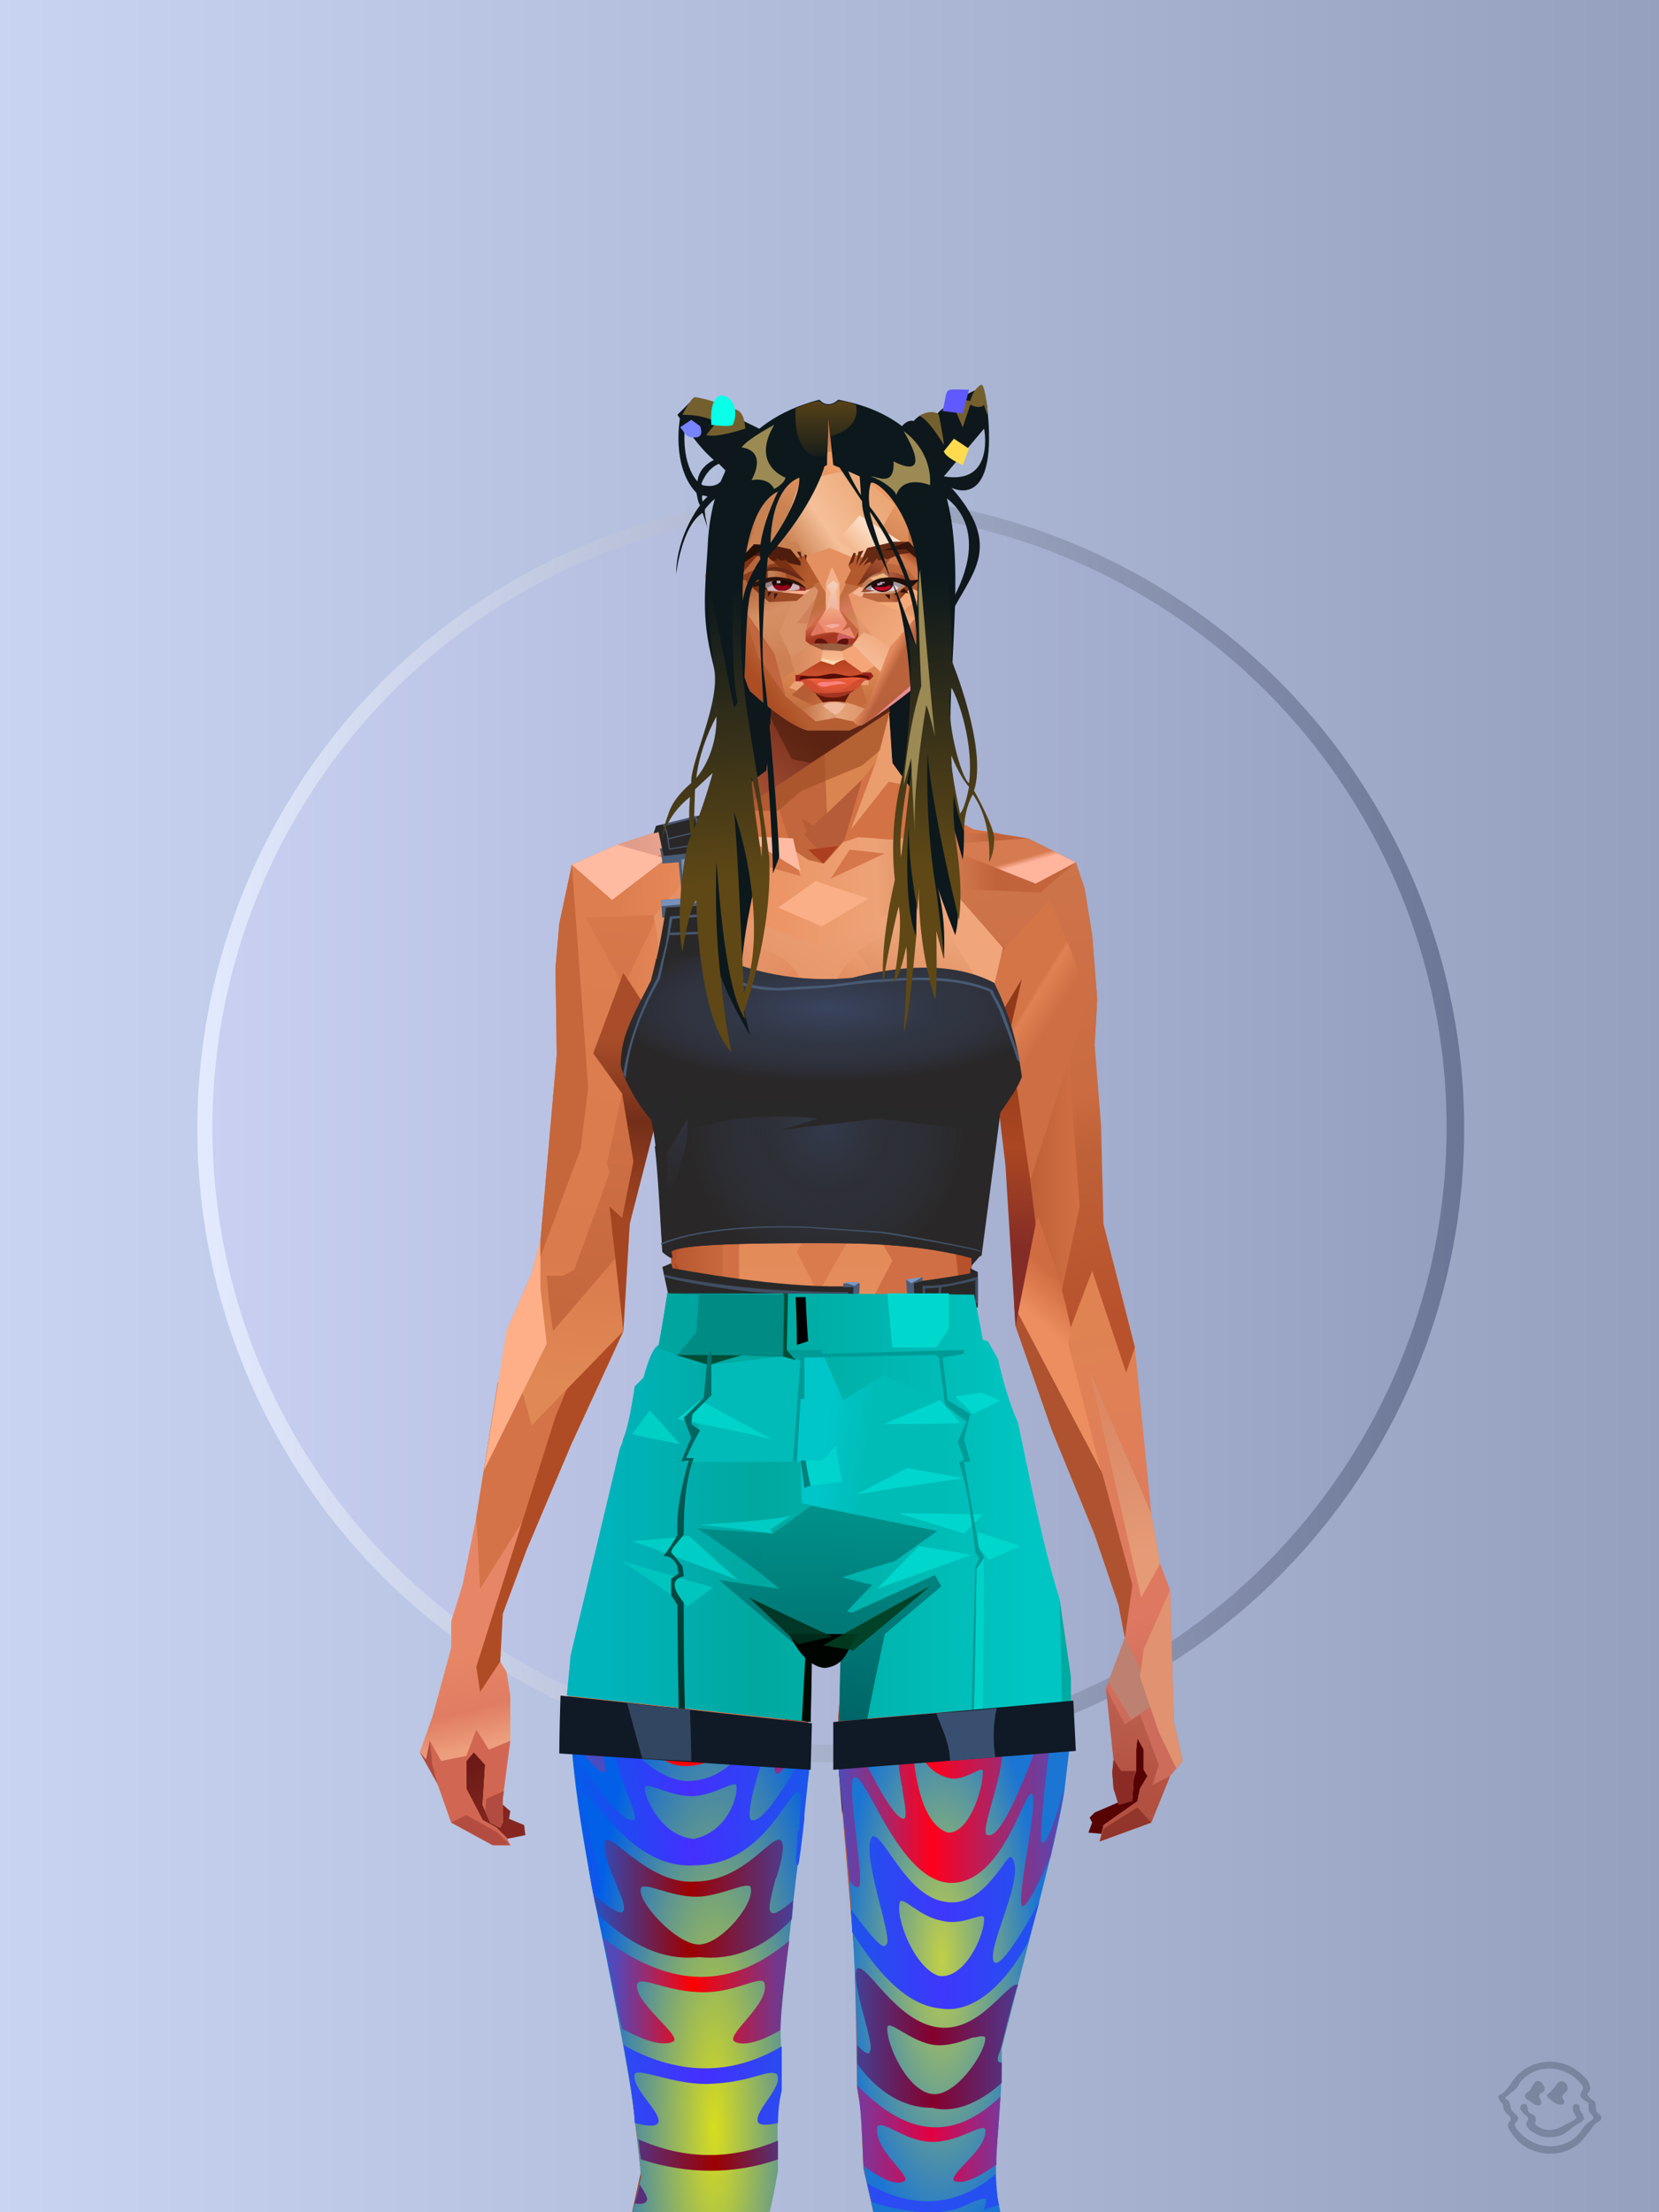 <?xml version="1.0" encoding="UTF-8"?><svg width="1320px" height="1760px" viewBox="0 0 1320 1760" version="1.1" xmlns="http://www.w3.org/2000/svg" xmlns:xlink="http://www.w3.org/1999/xlink"><defs><linearGradient x1="0%" y1="41%" x2="100%" y2="41%" id="id-30352"><stop stop-color="#C8D4F2" offset="0%"></stop><stop stop-color="#94A0BE" offset="100%"></stop></linearGradient><linearGradient x1="0%" y1="50%" x2="100%" y2="50%" id="id-30353"><stop stop-color="#E4EBFF" offset="0%"></stop><stop stop-color="#6A7595" offset="100%"></stop></linearGradient><filter width="106%" height="106%" x="-3%" y="-3%" id="id-30354" filterUnits="objectBoundingBox"><feGaussianBlur in="SourceGraphic" stdDeviation="10"></feGaussianBlur></filter><linearGradient x1="0%" y1="50%" x2="100%" y2="50%" id="id-30355"><stop stop-color="#C9D0F1" offset="0%"></stop><stop stop-color="#949FC0" offset="100%"></stop></linearGradient></defs><g stroke="none" stroke-width="1" fill="none" id="id-30356" fill-rule="evenodd"><g id="id-30357"><rect fill="url(#id-30352)" width="1320" height="1760" x="0" y="0" id="id-30358"></rect><circle cx="661" cy="898" r="504" fill="url(#id-30353)" id="id-30359" filter="url(#id-30354)"></circle><circle cx="660" cy="897" r="491" fill="url(#id-30355)" id="id-30359"></circle></g></g><defs></defs><path d=" M 785,320 L 777,310 C 777,310 752,321 746,329 C 739,327 732,329 727,335 C 727,335 722,333 717,340 L 604,341 L 553,316 L 539,330 L 541,333 C 541,333 534,371 554,392 C 555,395 555,399 557,402 C 557,402 538,426 538,457 C 538,457 542,419 559,408 L 563,420 C 563,420 560,407 561,405 C 561,405 568,396 571,396 C 573,396 592,627 592,627 L 736,636 L 760,482 C 776,453 796,432 757,388 C 757,388 796,409 785,320 Z M 555,383 C 555,383 542,371 545,339 C 545,339 556,356 568,366 C 568,366 556,371 555,383 Z M 559,399 C 559,398 558,396 559,394 L 563,395 L 559,399 Z M 558,385 C 558,385 562,373 572,369 L 577,374 C 577,374 577,390 559,386 L 558,385 Z M 783,341 C 783,341 792,386 751,379 L 783,341 Z M 759,475 C 759,475 762,411 751,395 C 751,395 790,416 759,475 L 759,475 Z" fill="#0E171B" id="id-73830" fill-rule="nonzero"></path><defs><linearGradient x1="100%" y1="46%" x2="12%" y2="47%" id="id-74421"><stop stop-color="#C5663D" offset="0%"></stop><stop stop-color="#C1633A" offset="21%"></stop><stop stop-color="#EDA377" offset="46%"></stop><stop stop-color="#EB8C5C" offset="80%"></stop><stop stop-color="#DC7E50" offset="100%"></stop></linearGradient><linearGradient x1="53%" y1="81%" x2="50%" y2="21%" id="id-74422"><stop stop-color="#CD6C5B" offset="0%"></stop><stop stop-color="#DE7862" offset="24%"></stop><stop stop-color="#DF8352" offset="100%"></stop></linearGradient><linearGradient x1="52%" y1="-4%" x2="46%" y2="70%" id="id-74423"><stop stop-color="#BE6352" offset="0%"></stop><stop stop-color="#B25041" offset="100%"></stop></linearGradient><linearGradient x1="46%" y1="43%" x2="15%" y2="43%" id="id-74424"><stop stop-color="#DF8655" offset="0%"></stop><stop stop-color="#B95831" offset="100%"></stop></linearGradient><linearGradient x1="54%" y1="37%" x2="12%" y2="72%" id="id-74425"><stop stop-color="#3C050A" offset="0%"></stop><stop stop-color="#9A4336" offset="100%"></stop></linearGradient><linearGradient x1="40%" y1="14%" x2="61%" y2="85%" id="id-74426"><stop stop-color="#6E1B17" offset="0%"></stop><stop stop-color="#852720" offset="100%"></stop></linearGradient><linearGradient x1="27%" y1="47%" x2="91%" y2="49%" id="id-74427"><stop stop-color="#E19D89" offset="0%"></stop><stop stop-color="#FFBBA2" offset="100%"></stop></linearGradient><linearGradient x1="47%" y1="60%" x2="49%" y2="79%" id="id-74428"><stop stop-color="#E78666" offset="0%"></stop><stop stop-color="#E07C62" offset="60%"></stop><stop stop-color="#ED9F7D" offset="100%"></stop></linearGradient><linearGradient x1="29%" y1="56%" x2="69%" y2="53%" id="id-74429"><stop stop-color="#D47D53" offset="0%"></stop><stop stop-color="#C86443" offset="8%"></stop><stop stop-color="#D9774F" offset="18%"></stop><stop stop-color="#D26B50" offset="38%"></stop><stop stop-color="#D1694C" offset="65%"></stop><stop stop-color="#CD6944" offset="81%"></stop><stop stop-color="#BE5B3F" offset="100%"></stop></linearGradient><linearGradient x1="47%" y1="45%" x2="54%" y2="46%" id="id-74430"><stop stop-color="#D26A4C" offset="0%"></stop><stop stop-color="#C96947" offset="62%"></stop><stop stop-color="#BC5B3A" offset="77%"></stop><stop stop-color="#D18459" offset="100%"></stop></linearGradient><linearGradient x1="51%" y1="7%" x2="50%" y2="100%" id="id-74431"><stop stop-color="#D26C48" offset="0%"></stop><stop stop-color="#E28F6D" offset="75%"></stop><stop stop-color="#DA876B" offset="100%"></stop></linearGradient><linearGradient x1="51%" y1="11%" x2="49%" y2="93%" id="id-74432"><stop stop-color="#DC7E50" offset="0%"></stop><stop stop-color="#DA7B4D" offset="73%"></stop><stop stop-color="#E08955" offset="100%"></stop></linearGradient><linearGradient x1="51%" y1="-5%" x2="48%" y2="96%" id="id-74433"><stop stop-color="#D8794C" offset="0%"></stop><stop stop-color="#C6683E" offset="100%"></stop></linearGradient><linearGradient x1="50%" y1="19%" x2="50%" y2="69%" id="id-74434"><stop stop-color="#A84C29" offset="0%"></stop><stop stop-color="#742F19" offset="45%"></stop><stop stop-color="#A54622" offset="100%"></stop></linearGradient><linearGradient x1="46%" y1="74%" x2="39%" y2="35%" id="id-74435"><stop stop-color="#B04F3A" offset="0%"></stop><stop stop-color="#C6644A" offset="51%"></stop><stop stop-color="#9F5738" offset="100%" stop-opacity="0"></stop></linearGradient><linearGradient x1="46%" y1="16%" x2="49%" y2="82%" id="id-74436"><stop stop-color="#9B473D" offset="0%" stop-opacity="0.186"></stop><stop stop-color="#5F2520" offset="100%"></stop></linearGradient><linearGradient x1="41%" y1="19%" x2="50%" y2="100%" id="id-74437"><stop stop-color="#BE614B" offset="0%"></stop><stop stop-color="#9E4237" offset="100%"></stop></linearGradient><linearGradient x1="50%" y1="31%" x2="45%" y2="50%" id="id-74438"><stop stop-color="#D06C41" offset="0%"></stop><stop stop-color="#EC8E5F" offset="100%"></stop></linearGradient><linearGradient x1="51%" y1="22%" x2="50%" y2="100%" id="id-74439"><stop stop-color="#B0483C" offset="0%"></stop><stop stop-color="#BD6558" offset="100%"></stop></linearGradient><linearGradient x1="49%" y1="0%" x2="50%" y2="100%" id="id-74440"><stop stop-color="#D47449" offset="0%"></stop><stop stop-color="#E27C59" offset="100%"></stop></linearGradient><linearGradient x1="44%" y1="15%" x2="50%" y2="100%" id="id-74441"><stop stop-color="#B75738" offset="0%"></stop><stop stop-color="#A6503C" offset="100%"></stop></linearGradient><linearGradient x1="52%" y1="21%" x2="49%" y2="83%" id="id-74442"><stop stop-color="#DE7B50" offset="0%"></stop><stop stop-color="#E7845D" offset="48%"></stop><stop stop-color="#E28D63" offset="100%"></stop></linearGradient><linearGradient x1="85%" y1="60%" x2="15%" y2="60%" id="id-74443"><stop stop-color="#D27044" offset="0%"></stop><stop stop-color="#C06137" offset="100%"></stop></linearGradient><linearGradient x1="50%" y1="-3%" x2="59%" y2="91%" id="id-74444"><stop stop-color="#CE754C" offset="0%"></stop><stop stop-color="#CA6B41" offset="53%"></stop><stop stop-color="#BF6138" offset="66%"></stop><stop stop-color="#B8522C" offset="100%"></stop></linearGradient><linearGradient x1="55%" y1="48%" x2="46%" y2="33%" id="id-74445"><stop stop-color="#CE6E44" offset="0%"></stop><stop stop-color="#DF8152" offset="86%"></stop><stop stop-color="#D37547" offset="100%"></stop></linearGradient><linearGradient x1="50%" y1="19%" x2="50%" y2="78%" id="id-74446"><stop stop-color="#913919" offset="0%"></stop><stop stop-color="#AB4722" offset="50%"></stop><stop stop-color="#842C26" offset="100%"></stop></linearGradient><linearGradient x1="50%" y1="10%" x2="50%" y2="43%" id="id-74447"><stop stop-color="#C26338" offset="0%"></stop><stop stop-color="#C4643B" offset="15%"></stop><stop stop-color="#993E1B" offset="68%"></stop><stop stop-color="#B7512B" offset="100%"></stop></linearGradient><linearGradient x1="89%" y1="50%" x2="7%" y2="52%" id="id-74448"><stop stop-color="#8C371B" offset="0%"></stop><stop stop-color="#B85C4D" offset="53%" stop-opacity="0.199"></stop><stop stop-color="#A3451F" offset="75%"></stop><stop stop-color="#8D381A" offset="100%"></stop></linearGradient><linearGradient x1="44%" y1="70%" x2="86%" y2="30%" id="id-74449"><stop stop-color="#E39165" offset="0%"></stop><stop stop-color="#F0A57A" offset="100%"></stop></linearGradient><linearGradient x1="33%" y1="92%" x2="62%" y2="23%" id="id-74450"><stop stop-color="#C15B34" offset="0%"></stop><stop stop-color="#D27347" offset="40%"></stop><stop stop-color="#EFA478" offset="100%"></stop></linearGradient><linearGradient x1="35%" y1="94%" x2="47%" y2="12%" id="id-74451"><stop stop-color="#DC8458" offset="0%"></stop><stop stop-color="#D77E53" offset="40%"></stop><stop stop-color="#ECA478" offset="100%"></stop></linearGradient><linearGradient x1="50%" y1="54%" x2="27%" y2="9%" id="id-74452"><stop stop-color="#F7AB80" offset="0%"></stop><stop stop-color="#DDAB90" offset="100%" stop-opacity="0.078"></stop></linearGradient><linearGradient x1="50%" y1="0%" x2="93%" y2="69%" id="id-74453"><stop stop-color="#E99A6F" offset="0%"></stop><stop stop-color="#DD8557" offset="70%"></stop><stop stop-color="#C56138" offset="100%"></stop></linearGradient><linearGradient x1="36%" y1="84%" x2="25%" y2="44%" id="id-74454"><stop stop-color="#C98762" offset="0%" stop-opacity="0.509"></stop><stop stop-color="#90492C" offset="35%" stop-opacity="0.675"></stop><stop stop-color="#762E17" offset="100%" stop-opacity="0"></stop></linearGradient><linearGradient x1="63%" y1="95%" x2="43%" y2="20%" id="id-74455"><stop stop-color="#D27146" offset="0%"></stop><stop stop-color="#E29562" offset="46%"></stop><stop stop-color="#D17045" offset="100%"></stop></linearGradient><linearGradient x1="40%" y1="0%" x2="50%" y2="86%" id="id-74456"><stop stop-color="#D87C4D" offset="0%"></stop><stop stop-color="#DD8253" offset="100%"></stop></linearGradient><linearGradient x1="50%" y1="0%" x2="50%" y2="92%" id="id-74457"><stop stop-color="#E58656" offset="0%"></stop><stop stop-color="#E39361" offset="100%"></stop></linearGradient><linearGradient x1="33%" y1="79%" x2="21%" y2="44%" id="id-74458"><stop stop-color="#BE6457" offset="0%"></stop><stop stop-color="#983F32" offset="28%" stop-opacity="0.928"></stop><stop stop-color="#762E17" offset="100%" stop-opacity="0"></stop></linearGradient><linearGradient x1="4%" y1="47%" x2="92%" y2="45%" id="id-74459"><stop stop-color="#752B0F" offset="0%"></stop><stop stop-color="#83391D" offset="17%" stop-opacity="0.753"></stop><stop stop-color="#9E4B3D" offset="48%" stop-opacity="0.386"></stop><stop stop-color="#94401F" offset="78%" stop-opacity="0.762"></stop><stop stop-color="#88391A" offset="100%"></stop></linearGradient><linearGradient x1="60%" y1="45%" x2="67%" y2="53%" id="id-74460"><stop stop-color="#D57A51" offset="0%"></stop><stop stop-color="#FFB49C" offset="100%"></stop></linearGradient><linearGradient x1="48%" y1="15%" x2="54%" y2="81%" id="id-74461"><stop stop-color="#D99776" offset="0%" stop-opacity="0.400"></stop><stop stop-color="#E59B75" offset="100%"></stop></linearGradient><linearGradient x1="47%" y1="44%" x2="50%" y2="61%" id="id-74462"><stop stop-color="#943B2F" offset="0%" stop-opacity="0.175"></stop><stop stop-color="#61301B" offset="100%"></stop></linearGradient><linearGradient x1="26%" y1="-7%" x2="50%" y2="96%" id="id-74463"><stop stop-color="#37373F" offset="0%"></stop><stop stop-color="#19191D" offset="100%"></stop></linearGradient><linearGradient x1="50%" y1="12%" x2="59%" y2="82%" id="id-74464"><stop stop-color="#252525" offset="0%"></stop><stop stop-color="#101010" offset="100%"></stop></linearGradient><linearGradient x1="25%" y1="-16%" x2="50%" y2="98%" id="id-74465"><stop stop-color="#37373F" offset="0%"></stop><stop stop-color="#19191D" offset="100%"></stop></linearGradient><linearGradient x1="75%" y1="39%" x2="50%" y2="93%" id="id-74466"><stop stop-color="#252525" offset="0%"></stop><stop stop-color="#000000" offset="100%"></stop></linearGradient></defs><g transform=" translate(334,549)" id="id-74467"><polygon points="561 754 565 871 565 881 537 893 533 897 535 901 532 909 543 910 597 864" fill="#560304" id="id-74468"></polygon><polygon points="537 282 539 246 535 195 529 158 522 137 484 118 440 111 212 111 188 113 157 123 121 139 111 186 108 221 109 290" fill="url(#id-74421)" id="id-74468"></polygon><polygon points="467 393 474 506 503 589 537 672 556 728 561 754 546 794 552 851 551 861 552 874 556 885 567 882 568 866 570 860 570 843 571 834 576 843 576 859 579 864 573 874 571 884 544 903 541 916 582 901 597 864 607 852 600 821 597 716 589 695 582 655 569 523 544 425" fill="url(#id-74422)" id="id-74468"></polygon><polygon points="546 794 552 851 551 861 552 874 556 885 567 882 568 866 570 860 570 843 571 834 576 843 576 859 579 864 573 874 571 884 544 903 541 916 582 901 597 864 583 871 588 855 573 815 561 823" fill="url(#id-74423)" id="id-74468"></polygon><polygon points="552 851 551 861 552 874 556 887 567 884 568 866 570 860 558 860" fill="#8A2C25" id="id-74468"></polygon><polygon points="544 906 541 916 582 901 571 889" fill="#92352A" id="id-74468"></polygon><polygon points="561 754 548 789 566 819 586 806" fill="#BD8171" id="id-74468"></polygon><polygon points="486 648 477 599 453 529 440 504 437 490 439 460 449 402 456 340 188 343 198 411 202 493 162 596 153 638 266 693 319 721 386 693" fill="url(#id-74424)" id="id-74468"></polygon><polygon points="486 648 477 599 453 529 440 504 437 490 439 460 449 402 456 340 296 353 376 634" fill="#D06F45" id="id-74468"></polygon><g transform=" translate(188,0)" id="id-74477"><polygon points="274 114 253 111 232 100 201 76 188 58 184 1 93 1 88 64 25 111 1 113 103 123 121 135 134 138 149 121 161 117 187 119 225 114" fill="#D37245" id="id-74468"></polygon><polygon points="201 76 188 58 185 12 175 57 155 111 185 73" fill="#EB9E6D" id="id-74468"></polygon><polygon points="149 1 93 1 88 64 108 126 121 135 133 138" fill="#C1663D" id="id-74468"></polygon><polygon points="116 102 120 113 118 115 136 135 150 119 164 71 125 108" fill="#B65C38" id="id-74481"></polygon><polygon points="121 127 133 138 145 124" fill="#AC3F1F" id="id-74482"></polygon><polygon points="136 98 164 71 175 57 186 17 134 51" fill="#DA854F" id="id-74483"></polygon><polygon points="97 96 116 80 164 60 178 48 186 17 184 1 93 1 88 64 45 96" fill="#A14F27" opacity="0.654" id="id-74468"></polygon><polygon points="186 17 184 1 93 1 88 64 45 96 66 96" fill="url(#id-74425)" opacity="0.467" id="id-74468"></polygon><polygon points="123 58 176 23 186 17 184 1 93 1 91 22 108 55" fill="#381404" opacity="0.434" id="id-74468"></polygon></g><polygon points="41 844 33 856 36 895 64 915 84 911 83 903 71 898 72 892 63 884 52 849" fill="url(#id-74426)" id="id-74468"></polygon><polygon points="315 152 285 173 320 188 357 166" fill="#FAAF86" id="id-74488"></polygon><polygon points="327 150 370 130 342 127" fill="#D5774A" id="id-74489"></polygon><polygon points="301 142 303 148 243 131 240 119 276 119" fill="#D5774A" id="id-74490"></polygon><polygon points="159 149 206 123 269 123 303 144 297 118 188 113 157 123 121 139" fill="url(#id-74427)" id="id-74468"></polygon><polygon points="157 123 121 139 153 167 196 134" fill="#FFBBA2" id="id-74468"></polygon><polygon points="89 584 77 541 62 551 45 658 34 712 25 741 25 762 10 817 0 845 14 870 25 901 58 919 72 919 69 913 61 905 50 899 37 874 37 852 43 845 52 855 50 887 56 901 64 905 66 901 66 882 72 836 72 800 69 781 64 773 66 735 85 684 121 599 162 510" fill="url(#id-74428)" id="id-74468"></polygon><polygon points="89 584 77 541 62 551 45 658 48 715 121 599 162 510" fill="#D37347" id="id-74468"></polygon><polygon points="55 843 45 827 37 848 17 852 8 836 5 851 0 845 14 870 25 901 58 919 72 919 69 913 61 905 50 899 37 874 37 852 43 845 52 855 50 887 56 901 64 905 66 901 66 882 72 836" fill="#D16753" id="id-74468"></polygon><polygon points="53 882 52 892 56 901 64 905 66 901 66 882 67 876" fill="#B24B40" id="id-74468"></polygon><polygon points="25 901 58 919 72 919 62 909 37 895" fill="#B44D41" id="id-74468"></polygon><polygon points="160 467 145 488 108 578 45 777 48 797 64 773 66 735 85 684 121 599 162 510" fill="#B04C25" id="id-74468"></polygon><polygon points="169 1211 277 1211 282 1183 281 1150 284 1127 286 1114 285 1063 293 972 306 866 311 792 309 768 323 771 337 768 333 817 333 855 339 924 346 1008 348 1113 351 1130 353 1176 361 1211 461 1211 458 1191 456 1170 460 1133 461 1082 505 905 516 839 518 826 512 762 503 706 486 648 482 629 386 690 318 718 266 690 184 629 153 637 132 731 119 781 118 813 123 862 131 916 166 1094 176 1179" fill="url(#id-74429)" id="id-74468"></polygon><polygon points="463 664 416 771 400 819 392 1125 359 1178 398 1204 441 1153 461 1082 505 905 516 839 518 826 515 789 490 714" fill="url(#id-74430)" id="id-74468"></polygon><polygon points="422 1160 395 1199 365 1171 401 1149 384 1120 391 983 411 786 416 771 448 697 454 1013 445 1116 407 1149" fill="url(#id-74431)" id="id-74501"></polygon><polygon points="121 139 111 186 108 221 109 290 96 438 89 464 69 510 89 585 162 510 167 425 162 241" fill="url(#id-74432)" id="id-74468"></polygon><polygon points="101 466 103 488 106 510 160 447 179 359 164 232 187 184 186 179 132 181 161 234 161 321 149 376 151 384 123 461 114 466" fill="url(#id-74433)" id="id-74503"></polygon><polygon points="96 438 89 464 69 510 51 621 101 520 96 476" fill="#FFAF88" id="id-74468"></polygon><polygon points="96 451 128 365 134 316 121 139 111 186 108 221 109 290 96 438" fill="#C5673B" id="id-74468"></polygon><polygon points="184 241 177 248 162 225 138 289 161 321 170 375 161 420 151 411 162 510 167 425 188 343" fill="url(#id-74434)" id="id-74468"></polygon><polygon points="284 1127 286 1114 285 1063 293 972 306 866 311 792 309 768 323 771 337 768 333 817 333 855 339 924 346 1008 375 889 416 771 463 664 490 714 515 790 512 762 503 706 486 648 477 599 471 583 420 650 316 720 201 654 244 742 264 824 275 994" fill="url(#id-74435)" id="id-74468"></polygon><polygon points="298 930 306 866 311 792 309 768 323 771 337 768 333 817 333 855 336 894 347 826 360 784 378 733 388 687 321 739 254 687 267 736 291 821" fill="url(#id-74436)" id="id-74468"></polygon><polygon points="348 1093 348 1113 351 1130 353 1176 361 1211 461 1211 439 1155 422 1136 403 1148 429 1168 400 1202 370 1170 382 1125" fill="url(#id-74437)" id="id-74468"></polygon><polygon points="10 855 8 836 5 851 0 845 14 870" fill="#AF4A3E" id="id-74468"></polygon><polygon points="520 500 516 520 544 629 474 500 490 399" fill="url(#id-74438)" id="id-74511"></polygon><polygon points="461 1211 458 1191 456 1170 460 1133 461 1082 439 1155 450 1211" fill="url(#id-74439)" id="id-74468"></polygon><polygon points="220 1149 259 1115 240 1063 232 973 266 819 240 713 201 661 158 650 201 784 183 925 170 1083" fill="url(#id-74440)" id="id-74513"></polygon><polygon points="169 1211 277 1211 282 1183 281 1150 284 1127 286 1114 286 1098 226 1211 207 1211 196 1121 173 1078 150 1014 166 1094 176 1179" fill="url(#id-74441)" id="id-74468"></polygon><polygon points="173 1078 183 924 150 1014" fill="#C56242" id="id-74468"></polygon><polygon points="169 1211 239 1211 230 1196 204 1175 173 1150 176 1179" fill="#8E332E" opacity="0.574" id="id-74468"></polygon><polygon points="221 1130 240 1097 224 1063 224 983 240 804 217 698 190 668 212 771 212 910 190 998 181 1094" fill="url(#id-74442)" id="id-74513"></polygon><polygon points="217 795 221 692 200 667 169 658 200 737" fill="#F09C6B" id="id-74518"></polygon><polygon points="511 476 492 419 481 447 484 356 521 274 533 417" fill="url(#id-74443)" id="id-74519"></polygon><polygon points="569 523 544 425 542 346 537 282 539 246 535 195 529 158 522 137 494 161 419 158 471 211 516 290 525 411 511 477 518 507 535 462 562 543" fill="url(#id-74444)" id="id-74468"></polygon><polygon points="486 389 533 243 501 167 464 207 451 247 463 265" fill="url(#id-74445)" id="id-74521"></polygon><polygon points="473 490 474 506 503 589 537 672 556 728 561 754 567 712 543 623" fill="#AE522F" id="id-74468"></polygon><polygon points="460 328 466 378 474 506 490 425 486 392 469 274 479 230 461 260 454 251" fill="url(#id-74446)" id="id-74468"></polygon><polygon points="440 504 437 490 439 460 449 402 456 340 458 328 325 282 188 343 198 411 202 493 162 596 157 621 161 633 169 599 173 570 204 506 202 458 217 402 286 365 321 352 353 360 422 402 431 493 437 520" fill="url(#id-74447)" id="id-74468"></polygon><polygon points="451 385 456 340 458 328 364 340 330 308 268 343 188 343 194 379 262 368 312 343 335 340 381 368" fill="url(#id-74448)" id="id-74468"></polygon><polygon points="286 328 306 310 330 274 453 252 464 205 421 156 317 204 219 165 210 154 188 180" fill="url(#id-74449)" id="id-74526"></polygon><path d=" M 422,195 L 405,190 C 377,190 357,198 343,214 C 329,230 322,250 323,276 C 324,301 331,320 345,333 C 365,351 384,356 405,356 C 425,356 444,347 450,342 C 454,339 457,335 460,328 C 463,323 466,317 467,308 C 469,294 466,276 457,254 L 422,195 Z" fill="url(#id-74450)" id="id-74527"></path><path d=" M 422,195 L 417,175 C 386,188 366,196 358,201 C 355,203 351,206 348,208 C 348,209 381,253 448,342 C 454,338 459,332 463,324 C 469,310 469,301 469,293 C 469,287 465,275 459,257 L 422,195 Z" fill="url(#id-74451)" id="id-74527"></path><path d=" M 375,226 C 338,253 343,276 343,284 C 343,291 353,319 371,335 C 379,342 422,349 447,331 C 468,316 472,294 458,265 C 427,221 400,208 375,226 Z" fill="url(#id-74452)" opacity="0.282" id="id-74527"></path><path d=" M 272,205 C 260,199 243,200 221,209 C 187,227 169,258 168,303 C 167,319 184,342 190,346 C 197,351 212,356 239,353 C 257,351 272,344 284,333 C 303,312 312,288 309,260 C 305,217 291,214 272,205 Z" fill="url(#id-74453)" id="id-74530"></path><path d=" M 340,285 C 333,252 328,240 326,248 C 324,254 323,263 323,276 C 324,301 331,320 345,333 C 365,351 382,356 404,356 C 425,356 444,347 450,342 C 456,337 465,325 468,308 C 472,290 465,276 463,268 C 461,263 460,259 458,255 L 442,290 L 399,304 L 366,300 L 340,285 Z" fill="url(#id-74454)" id="id-74527"></path><path d=" M 153,637 L 149,654 L 132,731 L 130,739 C 133,730 135,723 137,718 C 140,709 147,691 149,680 C 151,671 155,655 161,633 L 172,570 L 162,596 L 153,637 Z" fill="#7D362E" id="id-74468"></path><path d=" M 259,203 C 254,199 240,185 217,163 L 210,153 L 186,180 C 192,211 192,231 186,239 C 175,256 168,277 168,303 C 168,324 190,352 239,344 C 252,342 274,217 259,203 Z" fill="#E39165" id="id-74530"></path><polygon points="175 565 203 550 234 558 241 520 203 455 203 507" fill="#B04924" id="id-74534"></polygon><polygon points="241 442 241 518 229 556 233 629 266 657 316 707 381 659 395 629 364 504 350 504 301 380" fill="url(#id-74455)" id="id-74535"></polygon><polygon points="432 626 427 589 407 518 414 505 450 568 470 618" fill="url(#id-74456)" id="id-74536"></polygon><polygon points="302 376 254 442 254 546 302 590 364 568 364 504 350 504 376 454 345 400" fill="url(#id-74457)" id="id-74535"></polygon><polygon points="317 480 342 436 319 413 300 447" fill="#DA7B4E" id="id-74538"></polygon><polygon points="304 541 318 507 329 541 314 549" fill="#D17045" id="id-74539"></polygon><polygon points="306 543 316 578 329 541" fill="#E99A65" id="id-74540"></polygon><path d=" M 178,333 C 179,334 180,336 182,338 C 184,342 186,343 189,346 C 190,347 197,351 206,353 C 215,354 226,355 239,353 C 257,351 272,344 284,333 C 293,322 299,313 302,305 C 304,301 307,293 309,277 C 310,274 310,268 309,260 L 228,277 L 207,295 L 178,333 Z" fill="url(#id-74458)" id="id-74530"></path><polygon points="306 543 308 550 324 556 329 541" fill="#E9A376" id="id-74540"></polygon><polygon points="308 543 318 525 323 542 314 548" fill="#8F4427" id="id-74543"></polygon><polygon points="152 641 162 596 176 561 185 617 214 602 246 628 323 690 404 628 423 605 454 605 470 577 477 599 482 629 388 689 337 768 323 771 309 768 259 688 175 639 142 688" fill="url(#id-74459)" opacity="0.442" id="id-74544"></polygon><polygon points="490 154 522 137 484 118 412 123" fill="url(#id-74460)" id="id-74468"></polygon><polygon points="573 785 588 829 602 858 607 852 600 821 597 716 576 763" fill="#E19271" id="id-74468"></polygon><polygon points="574 722 589 695 582 655 533 542" fill="url(#id-74461)" id="id-74468"></polygon><polygon points="172 640 241 690 309 768 323 771 338 768 395 706 469 661 404 650 313 706 217 629" fill="url(#id-74462)" opacity="0.571" id="id-74548"></polygon><g transform=" translate(188,270)" id="id-74549"><polygon points="207 13 207 10 217 2 220 2 239 21 258 39 260 42 250 51 246 52 226 33" fill="url(#id-74463)" id="id-74550"></polygon><polygon points="208 40 218 50 222 50 240 33 257 13 257 9 247 0 244 1 230 19 209 36" fill="url(#id-74464)" id="id-74551"></polygon><polygon points="1 13 1 10 10 2 15 2 32 21 50 39 52 42 42 52 38 52 19 33" fill="url(#id-74465)" id="id-74550"></polygon><polygon points="0 43 10 53 14 53 33 35 50 15 50 11 40 3 36 4 19 23 1 39" fill="url(#id-74466)" id="id-74551"></polygon></g></g><defs><linearGradient x1="68%" y1="4%" x2="68%" y2="39%" id="id-75205"><stop stop-color="#CF915B" offset="0%"></stop><stop stop-color="#A2582E" offset="100%"></stop></linearGradient><linearGradient x1="63%" y1="29%" x2="43%" y2="65%" id="id-75206"><stop stop-color="#EF9D68" offset="0%"></stop><stop stop-color="#CA8252" offset="100%"></stop></linearGradient><linearGradient x1="60%" y1="73%" x2="11%" y2="32%" id="id-75207"><stop stop-color="#F0A97B" offset="0%"></stop><stop stop-color="#E7976B" offset="100%"></stop></linearGradient><linearGradient x1="79%" y1="15%" x2="31%" y2="87%" id="id-75208"><stop stop-color="#D98757" offset="0%"></stop><stop stop-color="#E99F6F" offset="100%"></stop></linearGradient><radialGradient cx="50%" cy="46%" r="72%" id="id-75209" fx="50%" fy="46%" gradientTransform=" translate(0.500,0.465) scale(0.889,1) rotate(90) scale(1,1) translate(-0.500,-0.465)"><stop stop-color="#FBAF7C" offset="0%"></stop><stop stop-color="#8E4218" offset="100%"></stop></radialGradient><linearGradient x1="32%" y1="4%" x2="54%" y2="75%" id="id-75210"><stop stop-color="#B5673B" offset="0%"></stop><stop stop-color="#D69065" offset="38%"></stop><stop stop-color="#CD7F54" offset="100%"></stop></linearGradient><linearGradient x1="11%" y1="50%" x2="57%" y2="50%" id="id-75211"><stop stop-color="#D88A61" offset="0%"></stop><stop stop-color="#F4A678" offset="100%"></stop></linearGradient><linearGradient x1="50%" y1="0%" x2="50%" y2="100%" id="id-75212"><stop stop-color="#DF8A54" offset="0%"></stop><stop stop-color="#BD693B" offset="100%"></stop></linearGradient><linearGradient x1="50%" y1="0%" x2="50%" y2="65%" id="id-75213"><stop stop-color="#E8A174" offset="0%"></stop><stop stop-color="#F9BB92" offset="100%"></stop></linearGradient><linearGradient x1="93%" y1="38%" x2="20%" y2="70%" id="id-75214"><stop stop-color="#EBA776" offset="0%"></stop><stop stop-color="#F5BF98" offset="60%"></stop><stop stop-color="#CA8252" offset="100%"></stop></linearGradient><linearGradient x1="17%" y1="66%" x2="58%" y2="41%" id="id-75215"><stop stop-color="#F3BA91" offset="0%"></stop><stop stop-color="#FCDFC9" offset="100%"></stop></linearGradient><linearGradient x1="25%" y1="46%" x2="50%" y2="58%" id="id-75216"><stop stop-color="#B55E35" offset="0%"></stop><stop stop-color="#C46A3C" offset="100%"></stop></linearGradient><linearGradient x1="75%" y1="15%" x2="41%" y2="68%" id="id-75217"><stop stop-color="#F0AA7E" offset="0%"></stop><stop stop-color="#F5BB97" offset="100%"></stop></linearGradient><linearGradient x1="43%" y1="47%" x2="85%" y2="53%" id="id-75218"><stop stop-color="#903F1B" offset="0%"></stop><stop stop-color="#B45C2E" offset="100%"></stop></linearGradient><linearGradient x1="65%" y1="43%" x2="13%" y2="55%" id="id-75219"><stop stop-color="#7B3014" offset="0%"></stop><stop stop-color="#813113" offset="100%"></stop></linearGradient><linearGradient x1="85%" y1="61%" x2="16%" y2="50%" id="id-75220"><stop stop-color="#E3956C" offset="0%"></stop><stop stop-color="#D0825C" offset="100%"></stop></linearGradient><linearGradient x1="50%" y1="34%" x2="72%" y2="84%" id="id-75221"><stop stop-color="#C06E40" offset="0%"></stop><stop stop-color="#D7795C" offset="42%"></stop><stop stop-color="#D07E52" offset="59%"></stop><stop stop-color="#DB885D" offset="100%"></stop></linearGradient><linearGradient x1="50%" y1="50%" x2="50%" y2="78%" id="id-75222"><stop stop-color="#F3B28C" offset="0%"></stop><stop stop-color="#EC8C70" offset="100%"></stop></linearGradient><linearGradient x1="36%" y1="33%" x2="50%" y2="71%" id="id-75223"><stop stop-color="#D26945" offset="0%"></stop><stop stop-color="#A63821" offset="100%"></stop></linearGradient><linearGradient x1="0%" y1="50%" x2="100%" y2="50%" id="id-75224"><stop stop-color="#C46F40" offset="0%"></stop><stop stop-color="#DF9F77" offset="42%"></stop><stop stop-color="#C36F3F" offset="100%"></stop></linearGradient><linearGradient x1="50%" y1="57%" x2="-8%" y2="54%" id="id-75225"><stop stop-color="#9C4A26" offset="0%"></stop><stop stop-color="#662A11" offset="100%"></stop></linearGradient><linearGradient x1="14%" y1="61%" x2="23%" y2="56%" id="id-75226"><stop stop-color="#AB4B21" offset="0%"></stop><stop stop-color="#B45C31" offset="100%"></stop></linearGradient><linearGradient x1="48%" y1="50%" x2="55%" y2="57%" id="id-75227"><stop stop-color="#E1885B" offset="0%"></stop><stop stop-color="#B8603B" offset="100%"></stop></linearGradient><linearGradient x1="50%" y1="0%" x2="43%" y2="121%" id="id-75228"><stop stop-color="#F3D2BA" offset="0%"></stop><stop stop-color="#EEAB96" offset="100%"></stop></linearGradient><linearGradient x1="100%" y1="37%" x2="80%" y2="57%" id="id-75229"><stop stop-color="#9E421E" offset="0%"></stop><stop stop-color="#CF784A" offset="100%"></stop></linearGradient><linearGradient x1="55%" y1="43%" x2="43%" y2="53%" id="id-75230"><stop stop-color="#BE663B" offset="0%"></stop><stop stop-color="#B3592E" offset="100%"></stop></linearGradient><linearGradient x1="72%" y1="4%" x2="28%" y2="76%" id="id-75231"><stop stop-color="#B15A37" offset="0%"></stop><stop stop-color="#7D341B" offset="100%"></stop></linearGradient><linearGradient x1="22%" y1="50%" x2="83%" y2="50%" id="id-75232"><stop stop-color="#C2805E" offset="0%"></stop><stop stop-color="#903A22" offset="100%"></stop></linearGradient><linearGradient x1="82%" y1="54%" x2="50%" y2="59%" id="id-75233"><stop stop-color="#843818" offset="0%"></stop><stop stop-color="#BA663F" offset="100%"></stop></linearGradient><linearGradient x1="25%" y1="53%" x2="75%" y2="52%" id="id-75234"><stop stop-color="#E1BB9F" offset="0%"></stop><stop stop-color="#C08666" offset="100%"></stop></linearGradient><linearGradient x1="50%" y1="0%" x2="50%" y2="80%" id="id-75235"><stop stop-color="#B2401E" offset="0%"></stop><stop stop-color="#C84D2C" offset="100%"></stop></linearGradient><linearGradient x1="50%" y1="0%" x2="50%" y2="100%" id="id-75236"><stop stop-color="#EC5F3D" offset="0%"></stop><stop stop-color="#D65032" offset="100%"></stop></linearGradient><linearGradient x1="109%" y1="50%" x2="23%" y2="43%" id="id-75237"><stop stop-color="#B55D33" offset="0%"></stop><stop stop-color="#C18055" offset="100%"></stop></linearGradient></defs><g transform=" translate(561,332)" id="id-75238"><g transform=" translate(172,115)" id="id-75239"><polygon points="14 1 18 0 25 8 27 21 24 41 14 66 0 68" fill="url(#id-75205)" id="id-75240"></polygon><polygon points="12 48 19 50 23 42 26 24 20 12 12 22" fill="#CB8154" id="id-75241"></polygon><polygon points="11 21 17 10 20 5 24 7 26 24 20 36 18 31 20 16 9 29" fill="#8E4015" id="id-75242"></polygon><polygon points="10 28 11 38 8 45 13 49 19 38 13 24" fill="#7D3102" id="id-75243"></polygon><polygon points="12 18 17 17 18 9" fill="#5B1C00" id="id-75244"></polygon><polygon points="18 50 10 51 8 50 5 61 12 63 14 61" fill="#E68969" id="id-75245"></polygon></g><g transform=" translate(0,113)" id="id-75246"><polygon points="13 0 5 0 0 13 4 36 13 63 25 67" fill="#D07C59" id="id-75247"></polygon><polygon points="5 9 0 13 4 36 13 63 25 67 13 24" fill="#CA7F53" id="id-75247"></polygon><polygon points="18 46 14 47 7 32 11 26 4 9 6 5 16 20 17 29" fill="#AB5E32" id="id-75249"></polygon><polygon points="13 62 20 62 18 49 11 53" fill="#AE6135" id="id-75250"></polygon><polygon points="25 68 13 63 20 62 17 46 14 47 13 44 14 29 17 26 14 22 10 19 10 11 17 20" fill="#7D3001" id="id-75251"></polygon><polygon points="13 9 4 3 5 0 12 0" fill="#E19B77" id="id-75252"></polygon></g><path d=" M 29,199 C 21,167 16,144 15,130 C 4,44 33,0 103,0 C 180,0 191,63 186,119 C 183,157 173,191 170,202 C 169,206 167,213 164,217 C 143,234 127,244 115,249 L 81,249 C 71,246 56,236 36,218 C 34,215 32,208 29,199 Z" fill="#D1865A" opacity="0.966" id="id-75253"></path><polygon points="36 106 25 118 37 39 104 9 160 39 166 105 106 122" fill="url(#id-75206)" id="id-75254"></polygon><polygon points="120 178 110 136 130 128 178 139 169 176 139 192" fill="url(#id-75207)" id="id-75255"></polygon><polygon points="169 161 135 146 164 134 176 140" fill="#F6AA7A" id="id-75256"></polygon><polygon points="169 161 156 155 176 140" fill="url(#id-75208)" id="id-75256"></polygon><path d=" M 19,155 C 17,145 16,137 15,130 C 4,44 33,0 103,0 C 180,0 191,63 186,119 C 185,128 184,136 183,145 L 148,128 L 142,124 L 162,99 C 162,80 157,59 148,36 C 125,28 107,26 95,28 C 83,31 66,39 45,53 L 39,91 L 28,114 L 42,106 L 19,155 Z" fill="url(#id-75209)" opacity="0.966" id="id-75253"></path><polygon points="77 145 37 128 23 149 57 218 88 200" fill="url(#id-75210)" id="id-75259"></polygon><polygon points="69 192 59 171 70 146 85 132 94 140 87 186" fill="#D99168" id="id-75260"></polygon><polygon points="85 180 68 192 72 205 130 208 138 197 114 170" fill="url(#id-75211)" id="id-75261"></polygon><polygon points="74 204 70 202 57 211 76 239 132 235 143 205 136 197 125 204" fill="url(#id-75212)" id="id-75262"></polygon><polygon points="91 200 95 178 107 178 112 200" fill="url(#id-75213)" id="id-75263"></polygon><path d=" M 38,101 L 64,86 C 69,68 73,57 76,53 C 79,50 94,46 119,41 L 151,70 L 126,114 L 81,113 L 73,99 L 38,101 Z" fill="url(#id-75214)" id="id-75264"></path><polygon points="156 99 123 78 105 98 127 111" fill="url(#id-75215)" id="id-75265"></polygon><polygon points="91 200 93 192 102 194 110 193 112 200" fill="#FFD9B0" id="id-75263"></polygon><polygon points="74 218 67 215 74 207 130 206 130 213 119 213" fill="#EDA177" id="id-75267"></polygon><polygon points="80 211 69 221 89 231 120 232 129 227 123 209" fill="url(#id-75216)" id="id-75268"></polygon><polygon points="141 204 117 180 128 170 150 185" fill="url(#id-75217)" id="id-75269"></polygon><polygon points="28 151 39 132 64 125 49 107 32 109 23 145" fill="#B6663A" id="id-75270"></polygon><polygon points="80 110 93 132 80 138 34 131 27 127 44 119" fill="url(#id-75218)" id="id-75271"></polygon><polygon points="30 117 27 127 45 106 61 121 79 130 56 105 40 104" fill="url(#id-75219)" id="id-75272"></polygon><polygon points="91 140 73 164 89 164 121 175 126 171 133 174 113 148" fill="url(#id-75220)" id="id-75273"></polygon><polygon points="84 181 93 185 109 186 117 182 120 177" fill="#642C18" opacity="0.599" id="id-75274"></polygon><polygon points="123 135 114 141 123 168 123 174 117 180 81 173 80 170 81 166 90 138 86 133 101 127" fill="url(#id-75221)" id="id-75275"></polygon><polygon points="79 111 99 104 121 113 107 143 98 143" fill="#E49061" id="id-75276"></polygon><polygon points="101 119 96 132 96 153 83 175 120 176 107 154 107 132" fill="url(#id-75222)" id="id-75277"></polygon><polygon points="90 163 83 175 99 175" fill="#DF765D" id="id-75277"></polygon><path d=" M 80,170 L 80,178 L 84,181 L 90,180 L 109,180 L 116,181 C 118,180 120,178 121,176 C 122,174 122,172 122,170 L 119,176 C 114,174 109,172 103,171 C 98,171 92,172 85,174 L 84,173 L 95,154 L 93,156 L 80,170 Z" fill="url(#id-75223)" id="id-75279"></path><path d=" M 105,179 C 106,177 109,176 111,176 C 113,176 116,176 119,176 C 115,174 111,173 107,172 C 106,172 105,174 105,179 Z" fill="#CE6065" id="id-75279"></path><path d=" M 87,180 L 98,180 C 96,177 94,176 91,176 C 89,176 87,177 87,180 Z" fill="#60140D" id="id-75281"></path><path d=" M 105,180 L 113,181 C 115,178 114,176 112,176 C 109,176 106,177 105,180 Z" fill="#5B120B" id="id-75282"></path><polygon points="88 220 94 227 111 227 116 218" fill="#621608" id="id-75283"></polygon><path d=" M 76,233 C 85,229 94,226 103,226 C 112,226 121,229 130,233 L 117,246 L 86,246 L 76,233 Z" fill="url(#id-75224)" id="id-75284"></path><path d=" M 113,227 C 117,228 122,230 130,233 L 117,246 L 101,242 L 113,227 Z" fill="#F5B78E" opacity="0.499" id="id-75284"></path><path d=" M 94,229 C 99,227 100,227 105,227 C 107,227 109,228 112,228 C 109,233 106,236 104,237 C 96,232 93,229 94,229 Z" fill="#F0BA9F" id="id-75284"></path><polygon points="80 140 73 146 51 147 37 135 46 132 51 138 73 140" fill="url(#id-75225)" id="id-75287"></polygon><path d=" M 26,119 L 39,110 L 50,111 L 53,114 L 57,114 L 57,112 L 60,114 L 63,114 L 63,113 L 67,116 L 76,118 L 76,115 L 68,105 C 63,104 59,103 55,102 C 52,102 46,101 39,101 L 26,115 L 26,119 Z" fill="#501C0D" id="id-75288"></path><polygon points="26 119 39 110 43 107 57 105 39 101 26 115" fill="#220F06" id="id-75288"></polygon><polygon points="77 113 73 107 76 107" fill="#501C0D" id="id-75290"></polygon><polygon points="80 114 79 109 81 110" fill="#501C0D" id="id-75291"></polygon><path d=" M 29,199 C 21,167 16,144 15,130 C 15,129 28,148 55,188 L 64,222 L 88,242 L 104,239 L 118,242 L 129,230 C 154,219 166,214 164,217 C 143,234 127,244 115,249 L 81,249 C 71,246 56,236 36,218 C 34,215 32,208 29,199 Z" fill="url(#id-75226)" opacity="0.966" id="id-75253"></path><path d=" M 118,242 L 129,230 L 147,183 L 167,160 L 172,141 L 186,119 C 183,157 173,191 170,202 C 169,206 167,213 164,217 C 145,232 132,241 125,245 C 122,246 120,245 118,242 Z" fill="url(#id-75227)" opacity="0.966" id="id-75253"></path><polygon points="42 190 29 150 55 188 64 222" fill="#C1673F" opacity="0.966" id="id-75253"></polygon><path d=" M 182,70 C 184,81 184,98 184,122 C 176,168 172,195 170,202 C 169,206 167,213 164,217 C 150,228 140,235 134,239 L 163,214 L 179,154 L 179,108 L 175,113 L 168,106 L 182,70 Z" fill="#E58F9B" opacity="0.966" id="id-75253"></path><path d=" M 95,166 L 101,168 C 107,166 108,165 107,165 C 104,164 100,164 95,166 Z" fill="#F5AA9C" id="id-75296"></path><polygon points="107 154 100 151 96 154 100 140 97 134 102 130 106 133 104 140" fill="url(#id-75228)" id="id-75297"></polygon><polygon points="108 154 122 169 119 175 115 167 109 170 113 164" fill="#C56443" id="id-75298"></polygon><path d=" M 166,131 C 169,130 171,129 172,127 C 173,125 174,121 175,115 L 164,104 L 151,105 L 137,122 L 166,131 Z" fill="url(#id-75229)" id="id-75299"></path><polygon points="123 135 117 140 124 143 131 139" fill="#F3B693" id="id-75300"></polygon><path d=" M 111,132 L 124,135 L 168,130 C 165,125 162,121 157,119 C 152,117 147,116 139,117 L 119,109 L 114,118 L 116,122 L 111,132 Z" fill="url(#id-75230)" id="id-75301"></path><polygon points="121 134 134 113 150 109 138 125" fill="url(#id-75231)" id="id-75302"></polygon><path d=" M 124,135 C 128,128 134,124 142,123 C 150,122 158,125 168,132 L 124,135 Z" fill="url(#id-75232)" id="id-75303"></path><polygon points="125 143 138 147 153 147 165 134 158 130 127 138" fill="url(#id-75233)" id="id-75304"></polygon><path d=" M 128,135 L 126,139 L 151,140 L 160,134 C 155,130 150,128 145,128 C 140,128 134,131 128,135 Z" fill="#E9D5DF" id="id-75305"></path><path d=" M 130,140 L 133,135 L 150,133 L 156,137 L 160,134 C 155,130 149,128 142,129 C 135,130 130,133 126,139 L 130,140 Z" fill="#000000" opacity="0.295" id="id-75306"></path><polygon points="124 140 143 140 152 140 160 134 158 133 151 138 128 139" fill="url(#id-75234)" id="id-75307"></polygon><polygon points="129 135 128 137 136 138 129 139 124 139 125 138" fill="#9D5133" id="id-75308"></polygon><polygon points="134 130 131 128 142 124 146 127" fill="#EDB57F" id="id-75309"></polygon><path d=" M 132,134 C 134,137 137,139 142,139 C 148,138 150,135 150,130 C 145,129 141,129 138,129 C 136,130 134,131 132,134 Z" fill="#200C09" id="id-75310"></path><path d=" M 135,135 C 135,137 137,138 142,138 C 147,137 149,136 147,133 C 147,134 145,134 143,135 C 141,135 138,135 135,135 Z" fill="#BF0526" id="id-75310"></path><polygon points="139 132 137 132 137 134 141 133 141 132 143 132 143 131 139 131" fill="#B49EBB" id="id-75312"></polygon><path d=" M 125,138 C 132,133 138,130 144,130 C 150,130 156,132 163,136 L 171,129 L 162,130 C 154,127 147,127 140,128 C 134,129 129,133 125,138 Z" fill="#200F09" id="id-75313"></path><polygon points="147 145 147 141 143 141" fill="#2D130A" id="id-75314"></polygon><polygon points="150 140 154 143 153 140" fill="#2D130A" id="id-75315"></polygon><polygon points="155 139 162 140 158 136 157 137" fill="#2D130A" id="id-75316"></polygon><polygon points="122 119 130 111 126 118 131 115 133 117 137 112 138 114 142 113 142 112 145 113 155 109 163 108 174 117 174 112 162 99 150 99 129 104" fill="#662913" id="id-75317"></polygon><polygon points="160 105 174 117 174 112 162 99 141 106" fill="#36150E" id="id-75317"></polygon><polygon points="77 210 72 210 72 205 79 205 125 203 132 203 134 206 131 209" fill="#97211C" id="id-75319"></polygon><polygon points="77 209 75 209 76 206 102 200 130 206 131 208" fill="#530C03" id="id-75320"></polygon><path d=" M 74,205 C 80,206 84,206 88,206 C 93,206 97,204 102,204 C 107,204 111,206 115,206 C 118,206 122,205 126,204 C 121,200 116,197 111,193 C 110,193 106,194 102,197 C 96,195 93,194 92,194 C 87,197 80,201 74,205 Z" fill="url(#id-75235)" id="id-75321"></path><path d=" M 76,209 C 79,211 86,224 103,223 C 119,222 123,211 129,208 C 117,206 117,207 101,208 C 94,209 90,206 76,209 Z" fill="#A13421" id="id-75322"></path><path d=" M 76,209 C 78,210 80,215 86,218 C 90,221 118,219 122,215 C 124,212 127,209 129,208 C 117,206 117,207 101,208 C 94,209 90,206 76,209 Z" fill="url(#id-75236)" id="id-75322"></path><path d=" M 76,209 C 78,210 80,215 86,218 C 90,221 118,219 122,215 C 124,212 127,209 129,208 C 117,206 118,217 102,218 C 85,219 90,206 76,209 Z" fill="#D04E2F" id="id-75322"></path><path d=" M 89,212 C 91,214 94,215 97,214 C 101,213 106,212 113,212 C 109,210 106,210 104,210 C 99,211 96,210 91,211 C 90,211 90,212 89,212 Z" fill="#FA827F" id="id-75325"></path><polygon points="50 128 50 122 64 123 65 128" fill="url(#id-75237)" id="id-75326"></polygon><path d=" M 41,126 C 47,123 52,121 57,122 C 62,123 70,126 80,131 C 72,123 63,119 54,119 C 46,120 41,122 41,126 Z" fill="#662917" id="id-75327"></path><polygon points="60 139 79 141 84 137" fill="#F8B291" id="id-75328"></polygon><polygon points="69 138 80 138 80 137 75 134 75 137" fill="#902727" id="id-75329"></polygon><path d=" M 47,132 L 50,138 C 56,138 60,139 63,138 C 66,138 70,138 75,137 C 75,136 75,135 75,134 C 71,130 65,129 61,128 C 56,127 51,129 47,132 Z" fill="#D2B3B9" id="id-75330"></path><path d=" M 53,131 C 54,135 56,138 61,138 C 66,138 69,136 70,131 C 66,129 62,128 60,128 C 58,128 56,129 53,131 Z" fill="#250B06" id="id-75331"></path><path d=" M 57,133 C 55,134 54,135 55,135 C 56,137 58,138 61,138 C 64,138 66,137 68,136 C 68,135 67,133 65,133 C 63,135 60,134 57,133 Z" fill="#920017" id="id-75331"></path><path d=" M 47,132 L 49,136 C 54,133 57,132 58,132 C 71,131 75,135 75,134 C 71,130 65,129 61,128 C 56,127 51,129 47,132 Z" fill="#000000" opacity="0.300" id="id-75330"></path><polygon points="57 132 57 130 60 130 60 132" fill="#BDA7A9" id="id-75334"></polygon><path d=" M 33,131 L 39,135 L 43,134 C 50,131 56,129 61,130 C 66,130 72,132 81,137 C 77,132 72,129 64,128 C 56,126 48,127 41,131 L 33,131 Z" fill="#2C1309" id="id-75335"></path><polygon points="43 137 47 135 50 137" fill="#3A180F" id="id-75336"></polygon><polygon points="50 139 50 143 53 139" fill="#3A180F" id="id-75337"></polygon><polygon points="55 140 58 140 55 145" fill="#3A180F" id="id-75338"></polygon><polygon points="122 107 126 106 120 118" fill="#662913" id="id-75339"></polygon><polygon points="118 108 120 108 118 115 114 118" fill="#662913" id="id-75340"></polygon></g><defs><radialGradient cx="50%" cy="10%" r="93%" id="id-40217" fx="50%" fy="10%" gradientTransform=" translate(0.500,0.105) scale(0.438,1) rotate(90) scale(1,1) translate(-0.500,-0.105)"><stop stop-color="#33394B" offset="0%"></stop><stop stop-color="#343A4B" offset="44%" stop-opacity="0.390"></stop><stop stop-color="#292728" offset="100%"></stop></radialGradient><radialGradient cx="52%" cy="35%" r="46%" id="id-40218" fx="52%" fy="35%" gradientTransform=" translate(0.524,0.347) scale(0.395,1) rotate(90) scale(1,3) translate(-0.524,-0.347)"><stop stop-color="#3D4B6D" offset="0%"></stop><stop stop-color="#3D4B6D" offset="51%" stop-opacity="0.482"></stop><stop stop-color="#292728" offset="100%"></stop></radialGradient><linearGradient x1="50%" y1="0%" x2="47%" y2="100%" id="id-40219"><stop stop-color="#30323E" offset="0%"></stop><stop stop-color="#292728" offset="100%"></stop></linearGradient></defs><g transform=" translate(494,648)" id="id-40220"><path d=" M 40,357 C 41,360 41,361 41,361 C 102,372 152,377 189,375 C 189,381 189,384 189,384 C 216,383 230,383 230,383 C 232,376 233,372 233,372 C 263,368 278,365 278,365 C 278,363 278,361 278,361 C 282,363 284,364 284,364 C 284,382 284,392 284,392 C 271,397 253,400 233,403 C 233,398 233,395 233,395 C 204,396 190,397 190,397 C 190,404 190,408 190,408 C 181,409 176,409 176,409 C 176,406 176,405 176,405 C 99,400 53,395 39,388 L 33,360 C 38,358 40,357 40,357 Z" fill="#292828" id="id-40221"></path><path d=" M 177,376 C 177,374 177,373 177,373 C 186,373 190,373 190,373 C 190,381 189,384 189,384 C 215,384 228,383 228,383 C 227,375 227,370 227,370 C 236,369 240,368 240,368 L 240,371 L 233,373 C 234,393 235,404 235,404 C 239,403 242,403 242,403 C 242,405 242,407 242,407 C 234,408 230,408 230,408 C 229,399 229,395 229,395 C 203,395 189,395 189,395 C 189,404 189,408 189,408 C 182,408 178,408 178,408 C 178,406 178,405 178,405 C 182,405 184,405 184,405 L 185,376 C 180,376 177,376 177,376 Z" fill="#4B5D78" id="id-40222"></path><path d=" M 191,386 C 214,385 226,385 226,385 C 226,391 226,393 226,393 L 192,394 C 191,389 191,386 191,386 Z" fill="#7D97C2" id="id-40223"></path><path d=" M 191,386 C 200,386 205,386 205,386 L 205,394 L 192,394 C 191,389 191,386 191,386 Z" fill="#FF0000" id="id-40224"></path><path d=" M 177,372 L 186,375 L 190,372 C 181,372 177,372 177,372 Z" fill="#7D97C3" id="id-40225"></path><path d=" M 227,370 L 231,373 L 240,368 C 231,369 227,370 227,370 Z" fill="#7D97C3" id="id-40226"></path><path d=" M 284,388 L 284,368 L 283,368 C 267,373 254,375 241,375 L 240,375 L 241,398 C 252,396 261,395 267,393 C 272,392 278,391 283,389 L 284,388 Z M 281,371 L 282,370 L 282,387 C 276,389 270,391 265,392 C 260,393 253,394 243,396 L 242,377 L 243,377 C 255,377 267,374 281,371 Z" fill="#414D61" id="id-40227" fill-rule="nonzero"></path><polygon points="253 376 255 376 254 396 252 396" fill="#414D61" id="id-40228" fill-rule="nonzero"></polygon><path d=" M 34,366 C 41,368 74,374 107,377 C 131,379 155,380 181,380 L 181,400 L 180,400 C 119,401 72,396 38,385 L 37,382 C 69,393 112,398 167,398 L 171,398 C 172,398 175,398 179,398 L 179,382 L 178,382 C 178,382 142,383 107,380 C 74,377 41,370 35,368 L 34,366 Z" fill="#414D61" id="id-40229" fill-rule="nonzero"></path><polygon points="168 381 170 381 169 399 167 399" fill="#414D61" id="id-40230" fill-rule="nonzero"></polygon><path d=" M 49,69 C 59,68 64,68 64,68 C 62,47 61,36 61,36 C 71,35 76,35 76,35 C 75,26 74,22 74,22 C 45,25 31,27 31,27 C 33,35 33,39 33,39 L 46,38 C 48,59 49,69 49,69 Z" fill="#495B75" id="id-40231"></path><path d=" M 33,82 L 78,80 C 78,70 78,65 78,65 L 32,68 L 33,82 Z" fill="#495B75" id="id-40232"></path><path d=" M 32,73 L 75,69 L 78,80 L 78,65 L 32,68 C 32,71 32,73 32,73 Z" fill="#7791BA" id="id-40233"></path><path d=" M 287,351 C 297,275 302,237 302,237 C 309,227 316,217 319,209 C 314,175 306,152 297,134 C 263,116 218,121 184,130 C 151,133 119,129 89,118 C 84,115 79,100 74,72 L 36,74 C 33,92 30,111 24,132 C 12,156 0,175 0,200 C 5,216 13,230 24,243 C 30,267 31,311 33,348 C 36,350 38,352 41,353 C 41,349 40,348 40,348 C 46,342 96,341 161,341 C 198,341 236,342 280,353 C 285,352 287,351 287,351 Z" fill="#292828" id="id-40234"></path><path d=" M 40,353 C 38,352 35,350 33,348 C 31,319 30,291 27,264 C 68,241 112,237 157,242 L 127,251 L 205,242 L 299,253 L 286,351 L 279,359 L 279,353 C 245,343 202,341 157,341 C 123,341 45,341 40,348 L 40,353 Z" fill="url(#id-40217)" id="id-40235"></path><path d=" M 89,118 C 86,113 84,111 84,111 L 28,115 L 24,132 C 14,154 -1,174 0,200 C 2,208 5,215 10,222 L 302,237 C 310,225 316,215 319,208 C 316,187 312,164 297,134 C 259,115 222,122 184,130 C 150,133 118,129 89,118 Z" fill="url(#id-40218)" opacity="0.789" id="id-40236"></path><path d=" M 39,81 L 70,79 L 70,82 C 73,94 75,102 76,108 C 77,112 79,118 81,126 C 92,134 107,137 125,138 L 126,138 C 127,138 139,137 163,136 L 194,132 L 226,130 C 253,129 275,131 294,139 L 296,140 C 296,142 300,148 304,156 C 310,172 317,193 317,194 C 317,194 317,196 318,198 C 316,196 315,195 315,194 C 310,178 305,166 302,158 C 301,155 298,149 294,142 L 294,141 C 274,133 252,131 225,132 L 195,134 L 162,138 L 127,140 C 126,140 126,140 126,140 C 107,140 92,136 80,127 C 77,120 76,114 75,111 C 73,104 71,94 68,81 L 41,83 L 38,99 L 31,131 C 16,157 7,182 4,208 C 4,208 4,209 4,210 C 3,208 2,207 2,206 C 6,181 15,156 29,130 L 36,102 L 39,81 Z" fill="#485A74" id="id-40237" fill-rule="nonzero"></path><path d=" M 70,93 L 71,93 C 72,93 72,95 71,95 L 39,96 L 37,96 C 37,96 37,95 39,94 L 70,93 Z" fill="#46556D" id="id-40238" fill-rule="nonzero"></path><polygon points="49 51 59 50 61 64 50 65" fill="#FF0000" id="id-40239"></polygon><polygon points="49 48 48 36 58 33 59 48" fill="#758EB5" id="id-40240"></polygon><polygon points="34 33 70 29 70 12 66 0 28 9 26 15 30 14" fill="#292728" id="id-40241"></polygon><path d=" M 60,1 L 33,8 L 34,9 C 37,15 37,21 38,27 L 38,28 L 64,24 L 61,3 C 61,3 60,2 60,1 Z M 59,3 L 63,23 L 39,27 L 39,27 C 38,21 38,15 35,9 L 59,3 Z" fill="#475770" id="id-40242" fill-rule="nonzero"></path><polygon points="62 13 62 14 37 20 37 19" fill="#475770" id="id-40243" fill-rule="nonzero"></polygon><polygon points="33 252 33 229 49 215" fill="#2A272A" id="id-40244"></polygon><path d=" M 37,305 L 37,269 L 53,242 C 54,258 50,279 37,305 Z" fill="url(#id-40219)" id="id-40245"></path><path d=" M 32,341 C 56,331 99,326 151,328 C 177,330 196,331 209,332 C 223,334 278,344 286,347 L 287,348 L 287,348 C 278,345 221,335 207,333 C 195,332 176,331 151,329 C 100,327 57,332 33,342 L 32,342 L 32,341 Z" fill="#435267" id="id-40246" fill-rule="nonzero"></path><polygon points="74 22 76 22 78 34 76 35" fill="#7690B8" id="id-40247"></polygon></g><defs><radialGradient cx="59%" cy="81%" r="54%" id="id-51102" fx="59%" fy="81%" gradientTransform=" translate(0.595,0.813) scale(1,0.511) rotate(180) scale(1,4) translate(-0.595,-0.813)"><stop stop-color="#D8DC1E" offset="0%"></stop><stop stop-color="#0160E7" offset="100%"></stop></radialGradient><linearGradient x1="100%" y1="50%" x2="0%" y2="50%" id="id-51103"><stop stop-color="#563276" offset="0%"></stop><stop stop-color="#9D0000" offset="45%"></stop><stop stop-color="#58307B" offset="100%"></stop></linearGradient><linearGradient x1="100%" y1="50%" x2="0%" y2="50%" id="id-51104"><stop stop-color="#294CF0" offset="0%"></stop><stop stop-color="#452FFF" offset="52%"></stop><stop stop-color="#2A4CF2" offset="100%"></stop></linearGradient><linearGradient x1="95%" y1="50%" x2="6%" y2="50%" id="id-51105"><stop stop-color="#6F398F" offset="0%"></stop><stop stop-color="#FF0000" offset="53%"></stop><stop stop-color="#5249BB" offset="100%"></stop></linearGradient><linearGradient x1="100%" y1="50%" x2="0%" y2="50%" id="id-51106"><stop stop-color="#483F97" offset="0%"></stop><stop stop-color="#9D0000" offset="52%"></stop><stop stop-color="#2950C4" offset="100%"></stop></linearGradient><linearGradient x1="100%" y1="47%" x2="0%" y2="50%" id="id-51107"><stop stop-color="#1A56EC" offset="0%"></stop><stop stop-color="#452FFF" offset="50%"></stop><stop stop-color="#025EE8" offset="100%"></stop></linearGradient><radialGradient cx="45%" cy="46%" r="123%" id="id-51108" fx="45%" fy="46%" gradientTransform=" translate(0.449,0.455) scale(1,0.497) rotate(90) scale(1,0.345) translate(-0.449,-0.455)"><stop stop-color="#C1CF47" offset="0%"></stop><stop stop-color="#1B75D3" offset="100%"></stop></radialGradient><linearGradient x1="100%" y1="50%" x2="0%" y2="50%" id="id-51109"><stop stop-color="#2450F0" offset="0%"></stop><stop stop-color="#2C4BF2" offset="100%"></stop></linearGradient><linearGradient x1="100%" y1="50%" x2="0%" y2="50%" id="id-51110"><stop stop-color="#79379B" offset="0%"></stop><stop stop-color="#E30041" offset="49%"></stop><stop stop-color="#763AA0" offset="100%"></stop></linearGradient><linearGradient x1="100%" y1="50%" x2="0%" y2="50%" id="id-51111"><stop stop-color="#4D3A90" offset="0%"></stop><stop stop-color="#85002B" offset="51%"></stop><stop stop-color="#3F459C" offset="100%"></stop></linearGradient><linearGradient x1="100%" y1="50%" x2="0%" y2="50%" id="id-51112"><stop stop-color="#1F53EE" offset="0%"></stop><stop stop-color="#3F37FC" offset="52%"></stop><stop stop-color="#1D54EB" offset="100%"></stop></linearGradient><linearGradient x1="100%" y1="50%" x2="0%" y2="50%" id="id-51113"><stop stop-color="#4E4BB9" offset="0%"></stop><stop stop-color="#FF001C" offset="59%"></stop><stop stop-color="#4D4BBB" offset="100%"></stop></linearGradient><linearGradient x1="93%" y1="50%" x2="8%" y2="50%" id="id-51114"><stop stop-color="#00C6C3" offset="0%"></stop><stop stop-color="#00A89F" offset="65%"></stop><stop stop-color="#00B4BC" offset="100%"></stop></linearGradient><linearGradient x1="50%" y1="0%" x2="50%" y2="100%" id="id-51115"><stop stop-color="#008F89" offset="0%"></stop><stop stop-color="#005D5F" offset="100%"></stop></linearGradient><linearGradient x1="50%" y1="50%" x2="19%" y2="45%" id="id-51116"><stop stop-color="#00BCB7" offset="0%"></stop><stop stop-color="#00C6CA" offset="100%"></stop></linearGradient><linearGradient x1="50%" y1="0%" x2="50%" y2="100%" id="id-51117"><stop stop-color="#007572" offset="0%"></stop><stop stop-color="#003128" offset="100%"></stop></linearGradient></defs><g transform=" translate(444,1029)" id="id-51118"><g transform=" translate(11,361)" id="id-51119"><g transform=" translate(0,1)" id="id-51120"><path d=" M 0,0 C 126,10 189,15 189,15 C 172,153 165,223 166,224 C 167,256 167,272 167,272 C 162,293 164,315 164,336 C 162,347 160,359 157,370 C 84,370 48,370 48,370 C 53,351 55,341 55,341 C 50,281 43,246 27,164 C 9,79 3,36 0,0 Z" fill="url(#id-51102)" id="id-51121"></path><path d=" M 54,347 C 58,353 60,357 60,359 C 59,362 56,363 50,362 C 53,352 54,347 54,347 Z" fill="#592F7B" id="id-51122"></path><path d=" M 53,311 C 54,322 55,327 55,327 C 92,339 129,339 164,327 L 164,312 C 126,328 89,327 53,311 Z" fill="url(#id-51103)" id="id-51123"></path><path d=" M 50,298 C 62,301 68,301 69,297 C 70,288 47,270 50,259 C 53,254 80,267 107,267 C 143,266 155,255 163,259 C 169,269 145,288 148,297 C 149,300 155,300 164,298 C 164,289 165,280 167,272 C 167,248 167,237 167,237 C 125,262 82,259 41,236 C 47,268 50,289 50,298 Z" fill="url(#id-51104)" id="id-51124"></path><path d=" M 40,223 C 60,234 74,237 81,233 C 87,228 48,201 52,187 C 56,181 76,194 105,194 C 130,194 149,181 153,186 C 159,202 123,227 129,233 C 141,240 166,224 166,224 C 166,213 168,189 173,153 C 122,196 73,187 25,151 C 32,184 36,208 40,223 Z" fill="url(#id-51105)" id="id-51125"></path><path d=" M 27,73 C 32,68 62,108 97,106 C 137,106 158,69 166,73 C 170,76 167,89 163,102 L 162,104 C 159,116 156,127 158,130 C 160,133 166,130 176,121 C 176,121 176,126 175,136 C 153,159 128,169 101,166 C 73,169 47,157 21,132 C 21,132 19,127 17,116 C 32,129 40,133 41,129 C 45,121 21,87 27,73 Z M 142,110 C 139,106 117,118 99,118 C 78,118 58,106 55,111 C 51,121 83,156 101,156 C 119,156 147,122 142,110 Z" fill="url(#id-51106)" id="id-51126"></path><path d=" M 0,0 C 25,40 41,59 49,57 C 55,57 37,24 34,3 C 36,3 42,3 51,4 C 51,4 51,4 51,4 L 51,5 C 55,8 72,25 91,26 C 105,26 118,21 129,10 C 129,10 136,11 151,12 L 151,12 L 151,12 C 150,13 137,55 143,57 C 149,59 161,45 179,14 C 179,14 182,14 189,15 C 189,15 187,34 185,53 L 185,56 C 183,74 181,91 180,93 C 177,93 179,80 180,66 L 181,64 C 181,64 181,64 181,64 L 181,62 C 182,49 183,37 181,35 C 173,30 154,93 98,93 C 41,97 12,21 8,40 C 6,49 33,120 17,116 C 13,97 8,58 0,0 Z M 131,30 C 131,24 113,38 95,38 C 77,38 58,25 58,32 C 59,43 73,70 97,72 C 122,67 132,41 131,30 Z" fill="url(#id-51107)" id="id-51126"></path><path d=" M 161,13 C 161,17 162,20 163,20 C 165,20 167,18 170,13 C 164,13 161,13 161,13 Z" fill="#942886" id="id-51128"></path><path d=" M 68,5 C 75,11 82,14 90,14 C 99,14 106,12 111,9 C 82,6 68,5 68,5 Z" fill="#FF0000" id="id-51129"></path><path d=" M 24,2 C 27,14 28,20 25,19 C 22,19 16,13 7,1 C 18,1 24,2 24,2 Z" fill="#494CC0" id="id-51130"></path></g><g transform=" translate(212,0)" id="id-51131"><path d=" M 0,15 C 10,100 15,185 15,270 C 21,300 18,316 21,339 L 28,370 C 74,370 107,370 129,370 C 120,331 131,300 130,240 C 156,136 175,69 180,34 L 184,0 C 61,10 0,15 0,15 Z" fill="url(#id-51108)" id="id-51132"></path><path d=" M 27,362 C 24,352 23,347 23,347 C 59,368 94,366 125,340 C 126,352 126,360 128,364 C 120,367 116,368 116,368 C 118,362 118,359 116,359 C 104,361 98,370 75,370 C 53,371 27,362 27,362 Z" fill="url(#id-51109)" id="id-51133"></path><path d=" M 126,332 C 109,344 98,348 92,345 C 88,339 119,320 117,304 C 114,299 95,315 73,314 C 52,313 35,296 31,302 C 28,320 57,340 53,345 C 47,349 36,345 20,333 C 19,301 17,279 15,269 C 51,306 88,317 129,278 C 127,311 125,329 126,332 Z" fill="url(#id-51110)" id="id-51134"></path><path d=" M 15,176 C 23,172 46,219 80,223 C 113,227 135,186 143,189 C 142,191 137,209 129,241 C 126,248 126,251 130,251 L 130,251 L 130,251 C 130,251 130,257 130,267 C 130,267 103,294 75,287 C 52,287 32,275 15,252 C 15,252 15,252 15,252 L 15,252 C 15,251 15,246 15,237 C 21,244 25,245 25,242 C 30,238 9,186 15,176 Z M 77,237 C 58,235 40,216 39,223 C 38,236 55,274 75,276 C 93,278 116,245 117,232 C 117,229 113,230 108,231 L 107,231 C 99,234 88,238 77,237 Z" fill="url(#id-51111)" id="id-51126"></path><path d=" M 27,71 C 36,68 54,119 85,123 C 117,129 135,81 138,88 C 150,102 117,161 124,171 C 128,175 140,159 160,123 C 160,123 157,134 151,155 C 151,155 122,214 82,208 C 58,206 35,186 11,147 C 11,147 11,141 10,129 C 27,152 36,162 38,157 C 45,155 17,84 27,71 Z M 49,123 C 45,136 61,176 80,182 C 100,185 116,151 116,137 C 117,129 100,143 82,138 C 65,135 52,119 49,123 Z" fill="url(#id-51112)" id="id-51126"></path><path d=" M 168,1 C 168,1 159,71 162,76 C 165,78 171,64 180,32 C 180,32 177,50 169,87 C 169,87 150,131 146,126 C 142,118 160,41 154,37 C 148,34 131,108 90,108 C 49,108 23,22 13,24 C 5,24 22,110 16,111 C 15,112 12,111 9,106 C 9,106 6,76 0,14 L 0,14 L 22,13 C 37,43 47,57 52,57 C 55,57 53,45 51,34 L 51,32 C 49,24 48,15 48,11 C 51,10 56,10 60,10 C 64,44 73,63 87,68 C 104,69 115,34 115,20 C 116,13 103,26 90,25 C 80,23 73,18 67,9 C 67,9 65,9 61,10 C 85,8 118,5 130,4 C 132,22 111,70 119,70 C 127,72 139,49 157,2 C 157,2 161,2 168,1 Z" fill="url(#id-51113)" id="id-51126"></path></g></g><g transform=" translate(1,0)" id="id-51138"><path d=" M 6,320 C 8,299 9,288 9,288 C 35,179 48,124 48,124 C 54,110 57,94 60,74 C 65,69 67,67 67,67 C 71,52 75,43 79,41 C 84,14 86,0 86,0 C 249,0 330,1 330,1 C 335,25 337,37 337,37 L 341,38 C 346,47 349,52 349,52 C 353,70 358,87 365,103 C 375,150 384,198 398,243 C 404,284 407,305 407,305 L 407,325 L 223,340 C 223,304 224,286 224,286 C 209,286 201,285 201,285 L 200,341 C 71,327 6,320 6,320 Z" fill="url(#id-51114)" id="id-51139"></path><path d=" M 100,134 C 100,129 100,126 100,126 C 108,115 112,109 112,109 C 108,101 106,96 106,96 L 121,81 L 121,57 C 159,52 178,50 178,50 C 187,53 192,54 192,54 L 186,134 C 129,134 100,134 100,134 Z" fill="#00BBB7" id="id-51140"></path><path d=" M 188,53 C 181,51 177,50 177,50 C 157,50 146,49 146,49 C 128,54 119,57 119,57 L 93,49 C 150,16 179,0 179,0 C 181,0 182,0 182,0 L 181,45 C 186,50 188,53 188,53 Z" fill="#004E37" id="id-51141"></path><path d=" M 86,0 C 85,30 84,45 84,45 C 91,47 94,49 94,49 C 150,49 178,50 178,50 L 179,1 C 117,0 86,0 86,0 Z" fill="#008B85" id="id-51142"></path><path d=" M 111,1 L 109,31 L 94,49 L 79,44 L 86,0 C 103,1 111,1 111,1 Z" fill="#00A59F" id="id-51143"></path><path d=" M 198,38 C 192,40 189,41 189,41 C 189,16 188,3 188,3 L 196,3 C 197,27 198,38 198,38 Z" fill="#000000" id="id-51144"></path><path d=" M 245,339 C 230,340 223,340 223,340 C 223,304 224,286 224,286 C 199,280 186,278 186,278 C 147,245 127,228 127,228 C 159,233 175,235 175,235 C 153,216 132,202 110,187 C 150,190 170,191 170,191 C 190,177 200,169 200,169 C 267,182 301,189 301,189 C 278,205 267,213 267,213 C 239,221 225,226 225,226 C 241,230 249,232 249,232 C 235,246 229,253 229,253 C 232,254 233,254 233,254 C 277,234 299,224 299,224 C 302,230 304,233 304,233 L 259,271 C 249,317 245,339 245,339 Z" fill="url(#id-51115)" opacity="0.900" id="id-51145"></path><path d=" M 193,340 L 200,341 C 201,304 201,285 201,285 L 196,285 L 193,340 Z" fill="#000800" id="id-51146"></path><path d=" M 183,271 C 220,271 239,271 239,271 C 229,278 231,296 211,298 C 201,297 191,288 183,271 Z" fill="#000400" id="id-51147"></path><path d=" M 295,233 C 255,267 234,284 234,284 L 210,280 C 267,248 295,233 295,233 Z" fill="#003D21" fill-opacity="0.900" id="id-51148"></path><path d=" M 217,273 C 199,277 190,279 190,279 L 151,242 C 195,263 217,273 217,273 Z" fill="#00301D" fill-opacity="0.900" id="id-51149"></path><path d=" M 50,213 C 98,227 122,234 122,234 L 102,249 C 68,225 50,213 50,213 Z" fill="#00C5BF" id="id-51150"></path><path d=" M 58,197 C 88,195 103,193 103,193 L 142,228 C 86,207 58,197 58,197 Z" fill="#00CEC6" id="id-51151"></path><path d=" M 258,65 L 304,85 C 304,85 303,120 301,189 L 193,167 L 192,134 C 192,134 190,134 188,134 L 195,51 C 195,51 211,51 211,51 L 226,85 L 258,65 Z" fill="url(#id-51116)" id="id-51152"></path><path d=" M 112,184 C 162,181 187,178 187,175 L 168,188 L 170,191 C 131,186 112,184 112,184 Z" fill="#00CBC4" id="id-51153"></path><path d=" M 96,120 C 70,115 58,112 58,112 L 72,93 C 88,111 96,120 96,120 Z" fill="#00CFC6" id="id-51154"></path><path d=" M 94,100 C 144,110 169,116 169,116 L 112,85 C 100,95 94,100 94,100 Z" fill="#00D3CA" id="id-51155"></path><path d=" M 236,160 C 263,146 277,139 277,139 L 322,147 C 265,155 236,160 236,160 Z" fill="#00D6CE" id="id-51156"></path><path d=" M 220,121 C 223,140 225,150 225,150 C 208,152 200,153 200,153 C 197,139 196,133 196,133 L 209,133 C 217,125 220,121 220,121 Z" fill="#00D4CC" id="id-51157"></path><path d=" M 200,153 C 196,154 195,155 195,155 L 192,133 L 196,133 C 198,146 200,153 200,153 Z" fill="#00817B" id="id-51158"></path><path d=" M 337,176 C 327,186 322,191 322,191 L 270,175 C 314,175 337,176 337,176 Z" fill="#00D6CE" id="id-51159"></path><path d=" M 328,208 L 286,201 L 253,235 C 303,217 328,208 328,208 Z" fill="#00D6CB" id="id-51160"></path><path d=" M 342,212 C 336,205 333,201 333,201 C 333,194 333,190 333,190 L 367,201 C 351,208 342,212 342,212 Z" fill="#00D7CC" id="id-51161"></path><path d=" M 338,211 C 338,293 337,333 337,333 C 332,334 330,334 330,334 L 332,219 C 336,214 338,211 338,211 Z" fill="#00D1C9" id="id-51162"></path><path d=" M 407,325 C 402,325 400,325 400,325 C 399,271 398,243 398,243 L 407,305 C 407,318 407,325 407,325 Z" fill="#00AAA1" id="id-51163"></path><path d=" M 319,103 C 309,91 303,85 303,85 L 258,104 C 299,104 319,103 319,103 Z" fill="#00D6CD" id="id-51164"></path><path d=" M 315,82 C 324,91 329,96 329,96 C 344,89 351,85 351,85 L 336,79 C 322,81 315,82 315,82 Z" fill="#00D7CE" id="id-51165"></path><path d=" M 100,331 C 96,330 95,330 95,330 C 94,276 94,248 94,248 C 91,243 89,240 89,240 C 89,232 89,227 89,227 C 93,224 95,223 95,223 C 94,219 94,217 94,217 C 91,211 88,209 83,209 C 91,198 94,192 94,192 C 93,174 97,154 103,133 C 99,133 97,134 97,134 C 102,121 105,115 105,115 C 101,104 99,99 99,99 C 110,88 115,83 115,83 C 117,60 118,49 118,49 L 121,45 L 121,81 C 111,91 106,96 106,96 L 105,104 C 109,107 112,109 112,109 C 104,123 101,131 101,131 C 105,131 107,131 107,131 C 101,147 99,167 99,192 C 96,196 89,203 89,206 C 95,213 98,217 98,217 C 99,223 99,225 99,225 C 87,228 92,237 99,246 C 99,303 100,331 100,331 Z" fill="url(#id-51117)" id="id-51166"></path><polygon points="261 0 265 43 300 43 310 28 310 0" fill="#00D8CE" id="id-51167"></polygon><path d=" M 181,45 L 209,45 L 209,48 L 322,45 L 322,48 L 305,51 L 309,85 L 327,96 L 322,116 L 327,134 L 322,134 L 334,203 L 338,210 C 334,216 332,219 332,219 C 331,294 330,331 330,331 C 329,331 328,331 328,331 L 331,218 L 334,211 L 331,206 C 330,195 328,185 327,175 C 325,160 322,147 318,134 C 320,134 321,133 322,132 L 317,118 L 324,102 L 307,89 L 302,51 L 299,49 L 195,51 L 195,84 C 193,84 192,84 192,84 C 190,117 189,134 189,134 C 187,134 186,134 186,134 C 190,80 192,53 192,53 L 186,51 L 181,45 Z" fill="#009B97" id="id-51168"></path><g transform=" translate(0,320)" id="id-51169"><path d=" M 1,0 C 0,30 0,46 0,46 C 134,55 200,59 200,59 L 201,22 C 68,7 1,0 1,0 Z" fill="#101926" id="id-51170"></path><path d=" M 105,52 C 79,51 66,50 66,50 C 58,21 54,6 54,6 L 104,11 C 105,39 105,52 105,52 Z" fill="#324561" id="id-51171"></path><path d=" M 218,59 C 218,33 218,21 218,21 C 345,10 409,4 409,4 L 411,44 C 282,54 218,59 218,59 Z" fill="#101926" id="id-51172"></path><path d=" M 348,10 C 345,24 345,37 347,49 C 323,51 311,52 311,52 C 310,35 304,26 300,14 C 332,12 348,10 348,10 Z" fill="#394F6F" id="id-51173"></path></g></g></g><defs><linearGradient x1="50%" y1="7%" x2="51%" y2="66%" id="id-63397"><stop stop-color="#0C181C" offset="0%"></stop><stop stop-color="#5F4816" offset="100%"></stop></linearGradient><linearGradient x1="50%" y1="7%" x2="51%" y2="66%" id="id-63398"><stop stop-color="#0C181C" offset="0%"></stop><stop stop-color="#5F4816" offset="100%"></stop></linearGradient><linearGradient x1="50%" y1="0%" x2="50%" y2="100%" id="id-63399"><stop stop-color="#564118" offset="0%"></stop><stop stop-color="#10191A" offset="100%"></stop></linearGradient></defs><g transform=" translate(526,305)" id="id-63400"><g transform=" translate(0,13)" id="id-63401" fill-rule="nonzero"><path d=" M 141,0 C 132,8 126,0 126,0 C 60,17 39,66 37,118 C 34,163 32,180 46,227 C 48,232 38,323 38,415 C 38,439 49,469 71,506 C 65,486 63,467 64,451 C 68,406 75,394 75,373 C 75,334 65,241 65,237 C 69,203 65,146 78,143 C 76,192 89,335 89,377 L 94,364 C 93,336 86,248 82,220 C 78,192 85,125 85,125 C 122,84 130,53 130,53 L 132,52 C 132,42 133,19 133,14 C 134,23 136,43 137,52 L 142,54 L 160,81 C 159,96 180,136 182,141 C 181,136 168,101 166,89 C 166,89 206,142 203,196 C 202,193 191,158 182,141 C 198,177 201,247 199,294 C 199,308 198,322 197,335 C 184,410 203,427 203,427 C 203,413 204,382 205,368 C 205,368 225,444 225,445 C 226,426 225,406 220,388 C 224,400 234,426 234,426 C 241,402 232,340 232,338 C 234,344 238,359 240,366 C 241,358 241,351 241,343 C 201,231 296,29 141,0 Z M 79,127 C 79,127 67,144 65,160 C 64,140 68,85 93,73 C 93,73 76,107 79,127 Z M 87,114 C 88,81 99,66 110,62 C 111,81 87,114 87,114 Z M 149,57 L 158,61 C 158,61 159,74 159,76 C 159,76 151,63 149,57 Z M 204,166 C 198,137 184,108 166,85 C 166,85 164,75 167,66 C 174,64 211,99 204,166 Z" fill="#0C181C" id="id-63402"></path><path d=" M 249,311 C 260,277 231,207 231,207 C 233,182 225,113 225,112 L 205,130 C 204,143 204,165 203,196 L 194,179 C 204,199 195,293 192,299 C 185,326 183,355 186,382 C 173,439 177,466 177,466 C 177,453 189,403 189,403 C 193,421 185,463 185,463 C 190,461 195,435 195,435 C 197,447 193,503 193,503 C 197,497 203,427 203,427 C 192,401 197,339 197,339 C 197,362 200,384 204,406 C 204,406 205,389 205,388 C 205,418 209,448 218,477 C 220,469 219,423 219,423 C 219,422 226,450 225,444 C 225,440 223,423 219,391 C 213,355 211,318 212,281 C 216,328 234,401 237,414 C 242,371 230,346 233,314 C 234,324 239,338 241,344 C 241,334 243,323 248,314 C 264,336 261,368 261,368 C 264,362 265,356 265,350 C 266,341 249,311 249,311 Z M 191,364 C 188,345 197,298 199,287 C 199,289 199,291 199,294 C 197,317 191,364 191,364 Z M 238,330 C 238,329 230,295 231,283 C 231,283 237,299 245,308 C 245,308 242,325 238,329 C 238,329 238,330 238,330 Z M 231,229 C 237,239 249,275 245,305 C 239,302 225,252 231,229 Z" fill="url(#id-63397)" id="id-63402"></path><path d=" M 86,364 C 72,254 56,219 67,123 L 57,135 C 57,135 55,219 61,241 L 58,245 L 40,154 C 36,159 40,198 42,213 C 48,240 23,288 24,305 C 24,305 10,316 6,329 C 3,337 1,344 1,350 C 1,350 3,332 23,316 C 23,316 21,336 24,347 C 19,352 11,411 17,439 C 17,439 22,405 28,398 C 28,398 29,491 56,519 C 56,519 51,498 48,465 C 44,433 43,401 44,368 C 45,370 49,467 67,493 L 66,487 C 66,487 89,424 86,364 Z M 26,342 L 27,310 L 41,297 C 37,312 32,327 26,342 Z M 28,301 C 30,284 36,267 44,252 C 44,252 46,279 28,301 L 28,301 Z M 66,472 C 64,438 61,355 58,328 C 69,359 83,427 66,472 L 66,472 Z M 80,364 C 80,364 72,314 72,300 C 72,300 82,336 80,364 L 80,364 Z" fill="url(#id-63398)" id="id-63402"></path></g><g transform=" translate(14,0)" id="id-63405"><path d=" M 121,42 C 120,36 120,31 119,27 C 119,31 119,47 118,57 C 95,64 92,34 93,20 C 99,17 105,15 112,14 C 112,14 118,21 127,14 C 132,14 136,15 141,17 C 145,35 125,41 121,42 Z" fill="url(#id-63399)" id="id-63406"></path><path d=" M 192,26 C 192,25 202,20 207,25 C 207,25 211,45 211,49 C 211,49 200,30 192,26 Z" fill="#74602E" id="id-63406"></path><path d=" M 217,14 L 226,35 L 232,17 C 232,17 240,21 243,17 C 243,17 246,28 246,24 C 246,23 244,2 241,1 C 241,1 235,3 232,14 C 231,14 219,11 217,14 Z" fill="#74602E" id="id-63406"></path><path d=" M 211,54 L 219,44 L 231,52 L 226,65 C 226,65 212,59 211,54 Z" fill="#FEDB4E" id="id-63406"></path><path d=" M 210,22 L 226,24 L 231,5 C 209,5 215,2 210,22 Z" fill="#6059FF" id="id-63406"></path><path d=" M 22,41 L 30,31 C 30,31 22,25 3,25 C 3,25 10,11 13,11 C 16,11 37,16 40,21 C 40,21 52,16 53,36 C 53,36 29,44 22,41 Z" fill="#74602E" id="id-63406"></path><path d=" M 26,33 C 26,33 40,35 43,33 C 53,12 23,-7 26,33 Z" fill="#09FFE8" id="id-63406"></path><path d=" M 1,35 L 10,29 L 17,34 C 17,34 21,43 13,43 C 5,44 4,37 1,35 Z" fill="#7783FF" id="id-63406"></path></g><g transform=" translate(64,32)" fill="#9C8A54" id="id-63414"><path d=" M 103,42 C 108,42 122,51 121,30 C 121,30 154,49 129,6 C 143,16 151,32 150,49 C 150,49 129,40 123,57 C 123,55 120,52 116,49 C 112,46 108,44 103,42 Z" id="id-63406"></path><path d=" M 26,52 C 26,52 34,48 35,43 C 35,43 7,33 26,1 C 26,1 5,12 0,19 C 0,19 21,20 8,45 C 8,45 21,42 26,52 Z" id="id-63406"></path><path d=" M 147,224 C 147,224 136,288 138,325 C 137,314 135,271 135,266 C 133,273 131,281 129,288 C 130,273 134,237 143,209 C 143,209 139,129 142,116 C 142,116 152,236 154,249 C 153,245 149,228 147,224 Z" id="id-63406"></path></g></g><defs></defs><path d=" M 1202,1685 C 1201,1683 1198,1681 1197,1679 C 1196,1678 1196,1676 1196,1675 C 1196,1674 1194,1672 1193,1671 C 1193,1670 1192,1669 1192,1668 C 1192,1667 1195,1666 1196,1665 C 1198,1663 1200,1661 1202,1658 C 1207,1649 1216,1643 1226,1641 C 1240,1638 1254,1644 1263,1655 C 1264,1657 1266,1660 1265,1663 C 1265,1664 1263,1665 1263,1666 C 1263,1667 1265,1669 1266,1670 C 1271,1673 1269,1673 1270,1678 C 1270,1682 1274,1681 1274,1685 L 1274,1685 L 1274,1686 C 1274,1686 1274,1686 1274,1686 C 1273,1688 1271,1688 1270,1689 C 1268,1691 1267,1692 1266,1694 C 1263,1698 1261,1700 1258,1704 C 1242,1719 1214,1716 1202,1696 C 1201,1695 1199,1691 1200,1689 C 1201,1688 1202,1688 1202,1685 L 1202,1685 Z M 1268,1685 C 1267,1682 1265,1682 1264,1679 C 1264,1678 1264,1677 1264,1676 C 1264,1675 1264,1674 1264,1674 C 1264,1673 1263,1672 1262,1672 C 1260,1670 1256,1669 1258,1665 C 1259,1662 1261,1662 1258,1658 C 1246,1643 1223,1641 1210,1656 C 1209,1658 1208,1659 1207,1661 C 1205,1663 1202,1665 1200,1667 C 1197,1669 1197,1669 1200,1671 C 1203,1675 1201,1676 1203,1679 C 1204,1681 1207,1682 1208,1685 L 1208,1685 L 1208,1685 C 1207,1690 1203,1688 1207,1694 C 1216,1706 1232,1711 1246,1705 C 1249,1704 1252,1702 1255,1699 C 1257,1697 1259,1694 1261,1691 C 1263,1689 1267,1687 1268,1685 L 1268,1685 Z M 1254,1685 C 1254,1682 1252,1682 1252,1680 C 1251,1677 1251,1673 1255,1674 C 1258,1675 1256,1678 1258,1680 C 1259,1682 1260,1682 1260,1685 L 1261,1686 L 1260,1686 C 1259,1688 1257,1689 1255,1690 C 1248,1694 1246,1699 1237,1700 C 1231,1701 1225,1700 1221,1697 C 1219,1696 1216,1694 1215,1692 C 1213,1689 1216,1688 1216,1685 C 1215,1683 1212,1682 1211,1680 C 1208,1677 1210,1673 1214,1674 L 1214,1674 L 1215,1675 C 1216,1678 1215,1679 1217,1681 C 1219,1682 1222,1683 1222,1686 C 1222,1689 1220,1690 1224,1692 C 1230,1696 1238,1695 1244,1691 C 1246,1690 1253,1687 1254,1685 L 1254,1685 Z M 1244,1674 C 1242,1675 1239,1674 1237,1673 C 1236,1672 1233,1670 1232,1669 C 1231,1669 1231,1668 1231,1667 C 1231,1666 1233,1665 1234,1664 C 1235,1662 1237,1661 1238,1659 C 1242,1652 1249,1658 1247,1663 C 1246,1665 1243,1666 1243,1668 C 1243,1670 1246,1671 1244,1674 L 1244,1674 L 1244,1674 L 1244,1674 Z M 1222,1656 C 1224,1655 1227,1656 1228,1659 C 1229,1660 1229,1661 1229,1663 C 1228,1665 1223,1666 1225,1669 C 1225,1670 1226,1670 1226,1671 C 1227,1674 1226,1675 1223,1675 C 1222,1675 1219,1673 1218,1672 C 1216,1671 1212,1669 1214,1666 C 1215,1664 1217,1664 1218,1662 C 1219,1660 1220,1658 1222,1656 L 1222,1656 Z" fill="#343D53" opacity="0.297" id="id-77051"></path></svg>